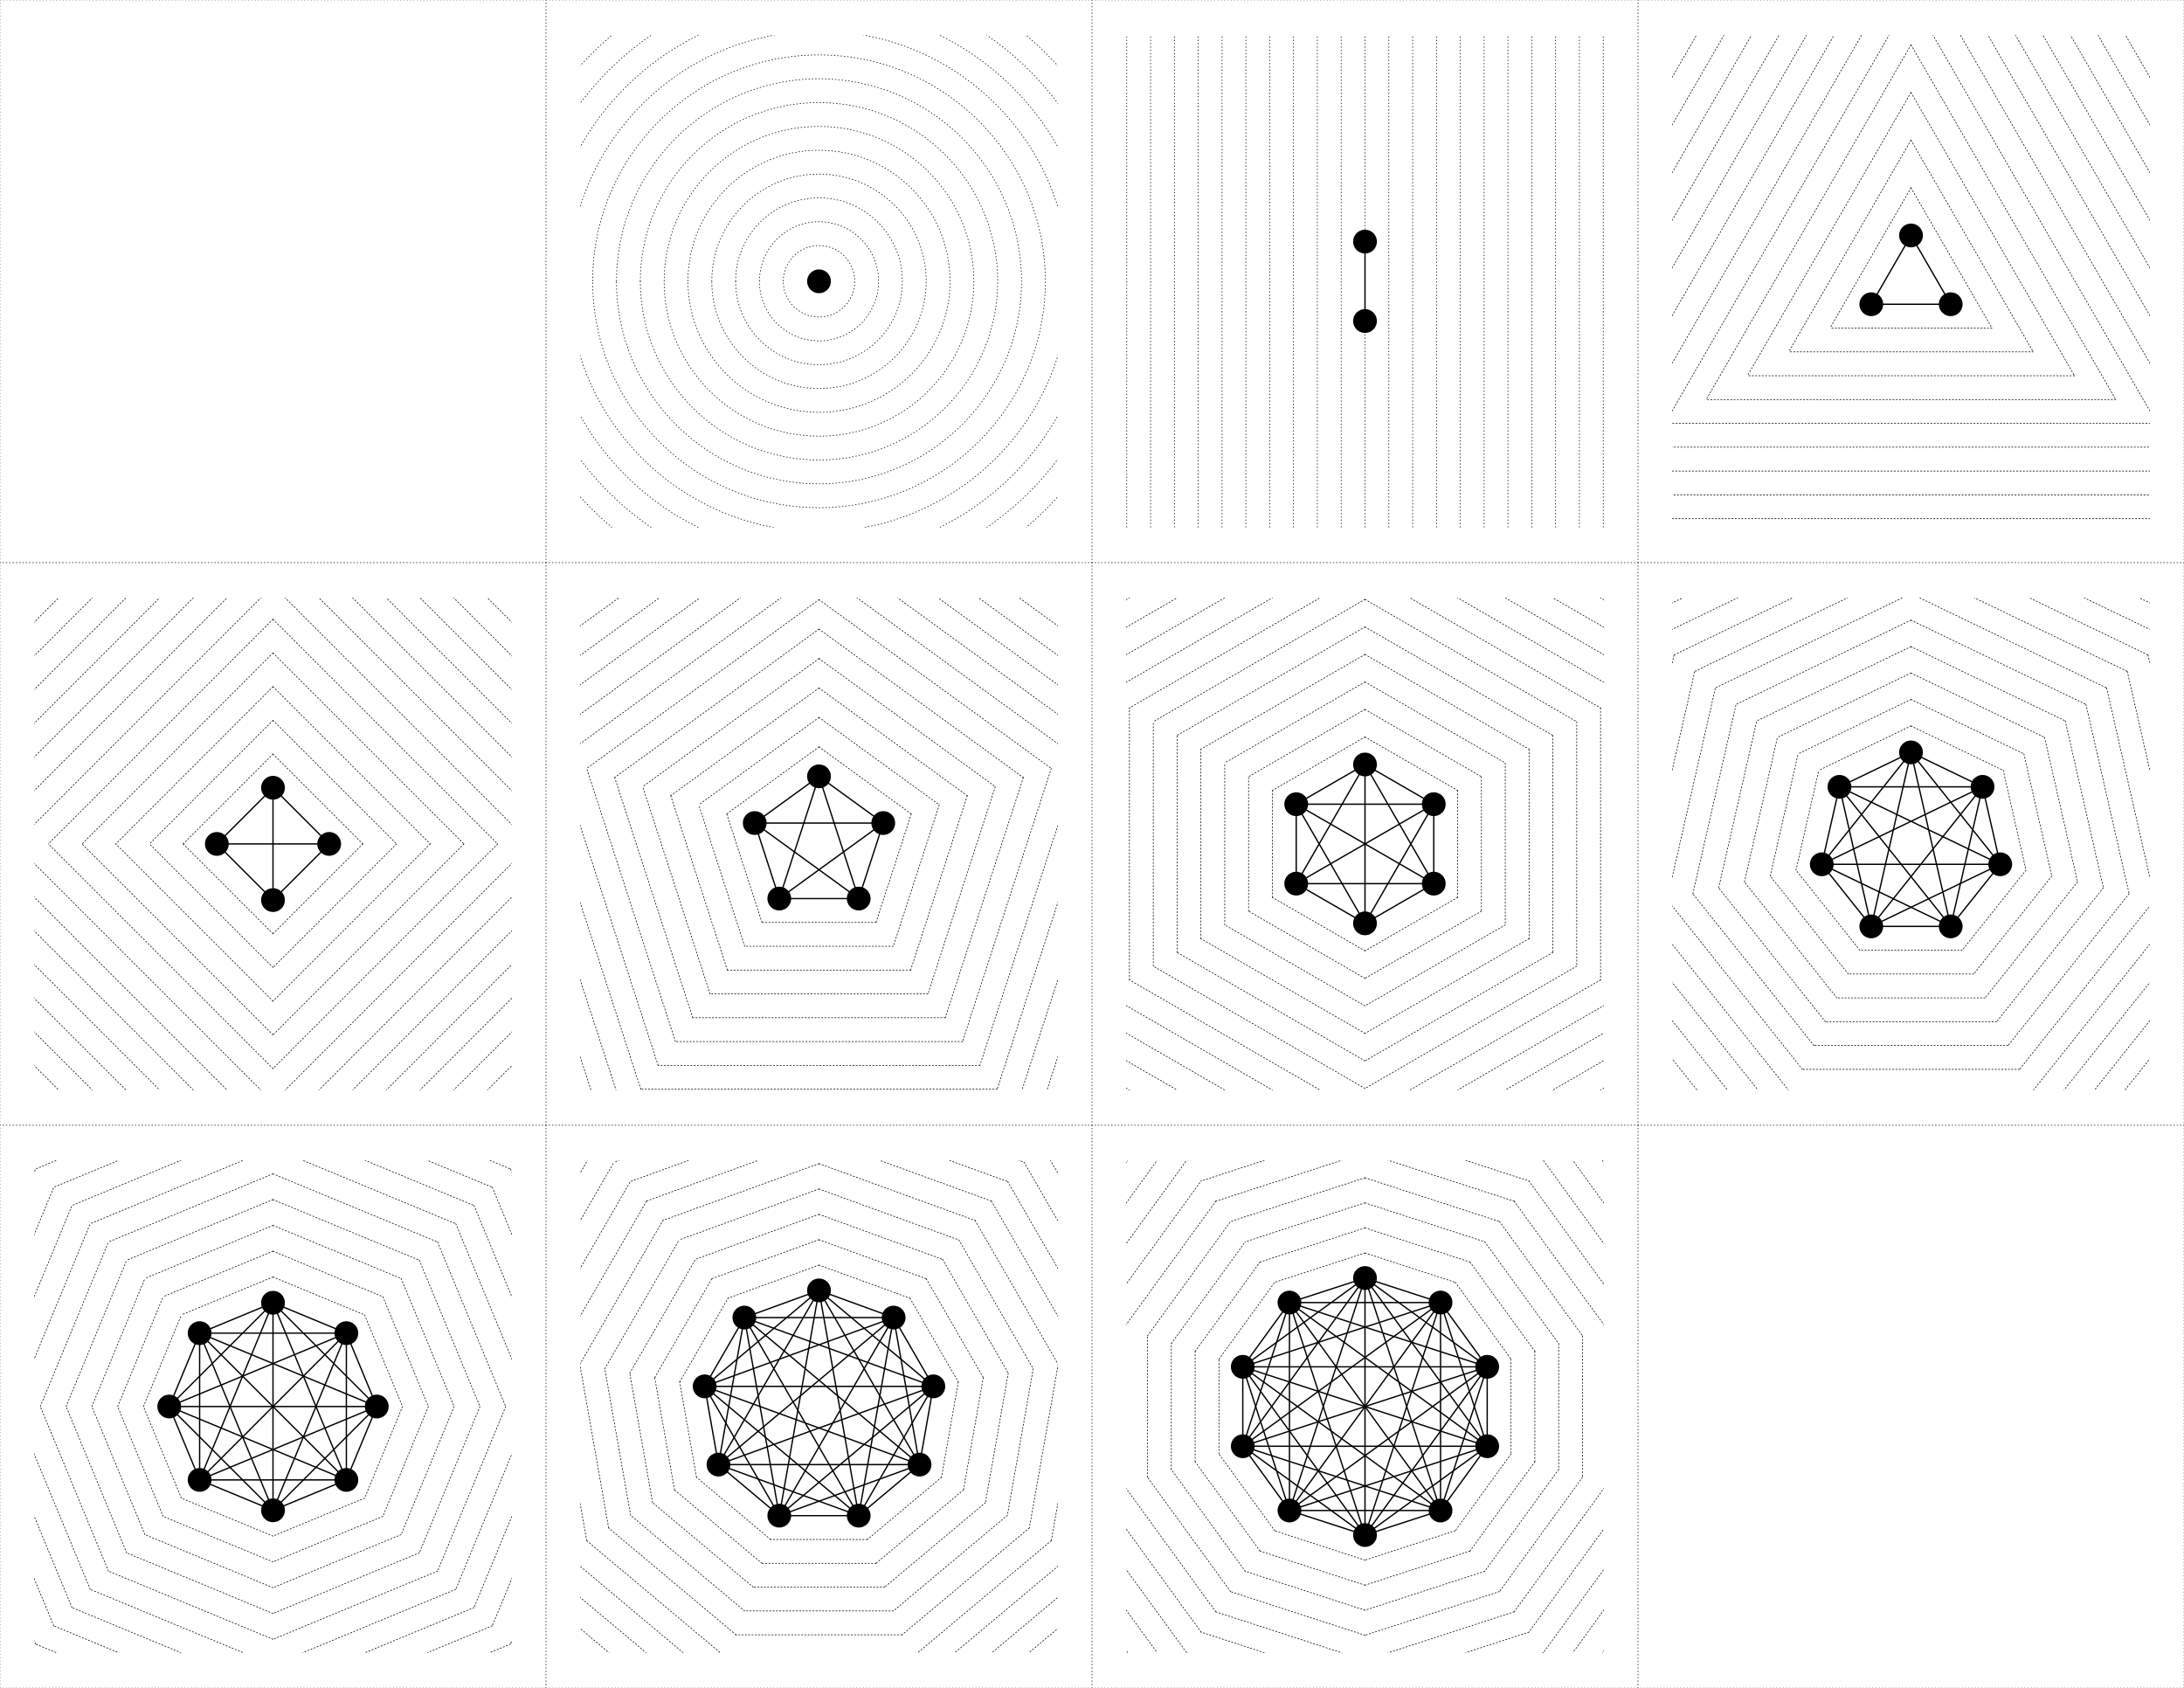 <svg x="0" y="0" width="3300" height="2550" version="1.1" xmlns="http://www.w3.org/2000/svg" xmlns:xlink="http://www.w3.org/1999/xlink"><defs><clipPath id="clip-1"><polygon points="876.562,796.875 876.562,53.125 1598.438,53.125 1598.438,796.875" stroke="none" stroke-dasharray="1,4"/></clipPath><clipPath id="clip-2"><polygon points="1701.562,796.875 1701.562,53.125 2423.438,53.125 2423.438,796.875" stroke="none" stroke-dasharray="1,4"/></clipPath><clipPath id="clip-3"><polygon points="2526.562,796.875 2526.562,53.125 3248.438,53.125 3248.438,796.875" stroke="none" stroke-linecap="butt" stroke-dasharray="1,4"/></clipPath><clipPath id="clip-4"><polygon points="51.562,1646.875 51.562,903.125 773.438,903.125 773.438,1646.875" stroke="none" stroke-linecap="butt" stroke-dasharray="1,4"/></clipPath><clipPath id="clip-5"><polygon points="876.562,1646.875 876.562,903.125 1598.438,903.125 1598.438,1646.875" stroke="none" stroke-linecap="butt" stroke-dasharray="1,4"/></clipPath><clipPath id="clip-6"><polygon points="1701.562,1646.875 1701.562,903.125 2423.438,903.125 2423.438,1646.875" stroke="none" stroke-linecap="butt" stroke-dasharray="1,4"/></clipPath><clipPath id="clip-7"><polygon points="2526.562,1646.875 2526.562,903.125 3248.438,903.125 3248.438,1646.875" stroke="none" stroke-linecap="butt" stroke-dasharray="1,4"/></clipPath><clipPath id="clip-8"><polygon points="51.562,2496.875 51.562,1753.125 773.438,1753.125 773.438,2496.875" stroke="none" stroke-linecap="butt" stroke-dasharray="1,4"/></clipPath><clipPath id="clip-9"><polygon points="876.562,2496.875 876.562,1753.125 1598.438,1753.125 1598.438,2496.875" stroke="none" stroke-linecap="butt" stroke-dasharray="1,4"/></clipPath><clipPath id="clip-10"><polygon points="1701.562,2496.875 1701.562,1753.125 2423.438,1753.125 2423.438,2496.875" stroke="none" stroke-linecap="butt" stroke-dasharray="1,4"/></clipPath></defs><g fill="none" stroke="none" stroke-width="none" stroke-linecap="none" stroke-linejoin="miter" stroke-miterlimit="10" stroke-dasharray="none" stroke-dashoffset="0" font-family="sans-serif" font-weight="normal" font-size="12" text-anchor="start" mix-blend-mode="normal"><polygon points="0,850 0,0 825,0 825,850" stroke="#000000" stroke-width="1" stroke-linecap="butt" stroke-dasharray="1,4"/><polygon points="825,850 825,0 1650,0 1650,850" stroke="#000000" stroke-width="1" stroke-linecap="butt" stroke-dasharray="1,4"/><path d="M1219.5,425c0,-9.941 8.059,-18 18,-18c9.941,0 18,8.059 18,18c0,9.941 -8.059,18 -18,18c-9.941,0 -18,-8.059 -18,-18z" fill="#000000" stroke-width="1" stroke-linecap="butt" stroke-dasharray=""/><g clip-path="url(#clip-1)" stroke-width="1" stroke-linecap="butt"><path d="M1183.5,425c0,-29.823 24.177,-54 54,-54c29.823,0 54,24.177 54,54c0,29.823 -24.177,54 -54,54c-29.823,0 -54,-24.177 -54,-54z" stroke="#000000" stroke-dasharray="2,3"/><path d="M1147.5,425c0,-49.706 40.294,-90 90,-90c49.706,0 90,40.294 90,90c0,49.706 -40.294,90 -90,90c-49.706,0 -90,-40.294 -90,-90z" stroke="#000000" stroke-dasharray="2,3"/><path d="M1111.5,425c0,-69.588 56.412,-126 126,-126c69.588,0 126,56.412 126,126c0,69.588 -56.412,126 -126,126c-69.588,0 -126,-56.412 -126,-126z" stroke="#000000" stroke-dasharray="2,3"/><path d="M1075.5,425c0,-89.47 72.53,-162 162,-162c89.47,0 162,72.53 162,162c0,89.47 -72.53,162 -162,162c-89.47,0 -162,-72.53 -162,-162z" stroke="#000000" stroke-dasharray="2,3"/><path d="M1039.5,425c0,-109.352 88.648,-198 198,-198c109.352,0 198,88.648 198,198c0,109.352 -88.648,198 -198,198c-109.352,0 -198,-88.648 -198,-198z" stroke="#000000" stroke-dasharray="2,3"/><path d="M1003.5,425c0,-129.235 104.765,-234 234,-234c129.235,0 234,104.765 234,234c0,129.235 -104.765,234 -234,234c-129.235,0 -234,-104.765 -234,-234z" stroke="#000000" stroke-dasharray="2,3"/><path d="M967.5,425c0,-149.117 120.883,-270 270,-270c149.117,0 270,120.883 270,270c0,149.117 -120.883,270 -270,270c-149.117,0 -270,-120.883 -270,-270z" stroke="#000000" stroke-dasharray="2,3"/><path d="M931.5,425c0,-168.999 137.001,-306 306,-306c168.999,0 306,137.001 306,306c0,168.999 -137.001,306 -306,306c-168.999,0 -306,-137.001 -306,-306z" stroke="#000000" stroke-dasharray="2,3"/><path d="M895.5,425c0,-188.881 153.119,-342 342,-342c188.881,0 342,153.119 342,342c0,188.881 -153.119,342 -342,342c-188.881,0 -342,-153.119 -342,-342z" stroke="#000000" stroke-dasharray="2,3"/><path d="M859.5,425c0,-208.764 169.236,-378 378,-378c208.764,0 378,169.236 378,378c0,208.764 -169.236,378 -378,378c-208.764,0 -378,-169.236 -378,-378z" stroke="#000000" stroke-dasharray="2,3"/><path d="M823.5,425c0,-228.646 185.354,-414 414,-414c228.646,0 414,185.354 414,414c0,228.646 -185.354,414 -414,414c-228.646,0 -414,-185.354 -414,-414z" stroke="#000000" stroke-dasharray="2,3"/><path d="M787.5,425c0,-248.528 201.472,-450 450,-450c248.528,0 450,201.472 450,450c0,248.528 -201.472,450 -450,450c-248.528,0 -450,-201.472 -450,-450z" stroke="#000000" stroke-dasharray="2,3"/><path d="M751.5,425c0,-268.41 217.59,-486 486,-486c268.41,0 486,217.59 486,486c0,268.41 -217.59,486 -486,486c-268.41,0 -486,-217.59 -486,-486z" stroke="#000000" stroke-dasharray="2,3"/><path d="M715.5,425c0,-288.293 233.707,-522 522,-522c288.293,0 522,233.707 522,522c0,288.293 -233.707,522 -522,522c-288.293,0 -522,-233.707 -522,-522z" stroke="#000000" stroke-dasharray="2,3"/><path d="M679.5,425c0,-308.175 249.825,-558 558,-558c308.175,0 558,249.825 558,558c0,308.175 -249.825,558 -558,558c-308.175,0 -558,-249.825 -558,-558z" stroke="#000000" stroke-dasharray="2,3"/><path d="M643.5,425c0,-328.057 265.943,-594 594,-594c328.057,0 594,265.943 594,594c0,328.057 -265.943,594 -594,594c-328.057,0 -594,-265.943 -594,-594z" stroke="#000000" stroke-dasharray="2,3"/></g><polygon points="1650,850 1650,0 2475,0 2475,850" stroke="#000000" stroke-width="1" stroke-linecap="butt" stroke-dasharray="1,4"/><path d="M2044.5,365c0,-9.941 8.059,-18 18,-18c9.941,0 18,8.059 18,18c0,9.941 -8.059,18 -18,18c-9.941,0 -18,-8.059 -18,-18z" fill="#000000" stroke-width="1" stroke-linecap="butt" stroke-dasharray=""/><path d="M2044.5,485c0,-9.941 8.059,-18 18,-18c9.941,0 18,8.059 18,18c0,9.941 -8.059,18 -18,18c-9.941,0 -18,-8.059 -18,-18z" fill="#000000" stroke-width="1" stroke-linecap="butt" stroke-dasharray=""/><line x1="2062.5" y1="365" x2="2062.5" y2="485" stroke="#000000" stroke-width="2" stroke-linecap="round" stroke-dasharray=""/><g clip-path="url(#clip-2)" stroke-width="1" stroke-linecap="butt"><line x1="2062.5" y1="0" x2="2062.5" y2="850" stroke="#000000" stroke-dasharray="2,3"/><line x1="2026.5" y1="0" x2="2026.5" y2="850" stroke="#000000" stroke-dasharray="2,3"/><line x1="2098.5" y1="0" x2="2098.5" y2="850" stroke="#000000" stroke-dasharray="2,3"/><line x1="1990.5" y1="0" x2="1990.5" y2="850" stroke="#000000" stroke-dasharray="2,3"/><line x1="2134.5" y1="0" x2="2134.5" y2="850" stroke="#000000" stroke-dasharray="2,3"/><line x1="1954.5" y1="0" x2="1954.5" y2="850" stroke="#000000" stroke-dasharray="2,3"/><line x1="2170.5" y1="0" x2="2170.5" y2="850" stroke="#000000" stroke-dasharray="2,3"/><line x1="1918.5" y1="0" x2="1918.5" y2="850" stroke="#000000" stroke-dasharray="2,3"/><line x1="2206.5" y1="0" x2="2206.5" y2="850" stroke="#000000" stroke-dasharray="2,3"/><line x1="1882.5" y1="0" x2="1882.5" y2="850" stroke="#000000" stroke-dasharray="2,3"/><line x1="2242.5" y1="0" x2="2242.5" y2="850" stroke="#000000" stroke-dasharray="2,3"/><line x1="1846.5" y1="0" x2="1846.5" y2="850" stroke="#000000" stroke-dasharray="2,3"/><line x1="2278.5" y1="0" x2="2278.5" y2="850" stroke="#000000" stroke-dasharray="2,3"/><line x1="1810.5" y1="0" x2="1810.5" y2="850" stroke="#000000" stroke-dasharray="2,3"/><line x1="2314.5" y1="0" x2="2314.5" y2="850" stroke="#000000" stroke-dasharray="2,3"/><line x1="1774.5" y1="0" x2="1774.5" y2="850" stroke="#000000" stroke-dasharray="2,3"/><line x1="2350.5" y1="0" x2="2350.5" y2="850" stroke="#000000" stroke-dasharray="2,3"/><line x1="1738.5" y1="0" x2="1738.5" y2="850" stroke="#000000" stroke-dasharray="2,3"/><line x1="2386.5" y1="0" x2="2386.5" y2="850" stroke="#000000" stroke-dasharray="2,3"/><line x1="1702.5" y1="0" x2="1702.5" y2="850" stroke="#000000" stroke-dasharray="2,3"/><line x1="2422.5" y1="0" x2="2422.5" y2="850" stroke="#000000" stroke-dasharray="2,3"/><line x1="1666.5" y1="0" x2="1666.5" y2="850" stroke="#000000" stroke-dasharray="2,3"/><line x1="2458.5" y1="0" x2="2458.5" y2="850" stroke="#000000" stroke-dasharray="2,3"/><line x1="1630.5" y1="0" x2="1630.5" y2="850" stroke="#000000" stroke-dasharray="2,3"/><line x1="2494.5" y1="0" x2="2494.5" y2="850" stroke="#000000" stroke-dasharray="2,3"/><line x1="1594.5" y1="0" x2="1594.5" y2="850" stroke="#000000" stroke-dasharray="2,3"/><line x1="2530.5" y1="0" x2="2530.5" y2="850" stroke="#000000" stroke-dasharray="2,3"/><line x1="1558.5" y1="0" x2="1558.5" y2="850" stroke="#000000" stroke-dasharray="2,3"/><line x1="2566.5" y1="0" x2="2566.5" y2="850" stroke="#000000" stroke-dasharray="2,3"/><line x1="1522.5" y1="0" x2="1522.5" y2="850" stroke="#000000" stroke-dasharray="2,3"/><line x1="2602.5" y1="0" x2="2602.5" y2="850" stroke="#000000" stroke-dasharray="2,3"/><line x1="1486.5" y1="0" x2="1486.5" y2="850" stroke="#000000" stroke-dasharray="2,3"/><line x1="2638.5" y1="0" x2="2638.5" y2="850" stroke="#000000" stroke-dasharray="2,3"/></g><polygon points="2475,850 2475,0 3300,0 3300,850" stroke="#000000" stroke-width="1" stroke-linecap="butt" stroke-dasharray="1,4"/><path d="M2869.5,355.718c0,-9.941 8.059,-18 18,-18c9.941,0 18,8.059 18,18c0,9.941 -8.059,18 -18,18c-9.941,0 -18,-8.059 -18,-18z" fill="#000000" stroke-width="1" stroke-linecap="butt" stroke-dasharray=""/><path d="M2929.5,459.641c0,-9.941 8.059,-18 18,-18c9.941,0 18,8.059 18,18c0,9.941 -8.059,18 -18,18c-9.941,0 -18,-8.059 -18,-18z" fill="#000000" stroke-width="1" stroke-linecap="butt" stroke-dasharray=""/><path d="M2809.5,459.641c0,-9.941 8.059,-18 18,-18c9.941,0 18,8.059 18,18c0,9.941 -8.059,18 -18,18c-9.941,0 -18,-8.059 -18,-18z" fill="#000000" stroke-width="1" stroke-linecap="butt" stroke-dasharray=""/><g stroke="#000000" stroke-width="2" stroke-linecap="round" stroke-dasharray=""><line x1="2887.5" y1="355.718" x2="2947.5" y2="459.641"/><line x1="2887.5" y1="355.718" x2="2827.5" y2="459.641"/><line x1="2947.5" y1="459.641" x2="2827.5" y2="459.641"/></g><g clip-path="url(#clip-3)" stroke-width="1"><g stroke="#000000" stroke-linecap="round" stroke-dasharray="2,3"><line x1="2887.5" y1="283.718" x2="3009.854" y2="495.641"/><line x1="2887.5" y1="283.718" x2="2765.146" y2="495.641"/><line x1="3009.854" y1="495.641" x2="2765.146" y2="495.641"/></g><g stroke="#000000" stroke-linecap="round" stroke-dasharray="2,3"><line x1="2887.5" y1="211.718" x2="3072.208" y2="531.641"/><line x1="2887.5" y1="211.718" x2="2702.792" y2="531.641"/><line x1="3072.208" y1="531.641" x2="2702.792" y2="531.641"/></g><g stroke="#000000" stroke-linecap="round" stroke-dasharray="2,3"><line x1="2887.5" y1="139.718" x2="3134.561" y2="567.641"/><line x1="2887.5" y1="139.718" x2="2640.439" y2="567.641"/><line x1="3134.561" y1="567.641" x2="2640.439" y2="567.641"/></g><g stroke="#000000" stroke-linecap="round" stroke-dasharray="2,3"><line x1="2887.5" y1="67.718" x2="3196.915" y2="603.641"/><line x1="2887.5" y1="67.718" x2="2578.085" y2="603.641"/><line x1="3196.915" y1="603.641" x2="2578.085" y2="603.641"/></g><g stroke="#000000" stroke-linecap="round" stroke-dasharray="2,3"><line x1="2887.5" y1="-4.282" x2="3259.269" y2="639.641"/><line x1="2887.5" y1="-4.282" x2="2515.731" y2="639.641"/><line x1="3259.269" y1="639.641" x2="2515.731" y2="639.641"/></g><g stroke="#000000" stroke-linecap="round" stroke-dasharray="2,3"><line x1="2887.5" y1="-76.282" x2="3321.623" y2="675.641"/><line x1="2887.5" y1="-76.282" x2="2453.377" y2="675.641"/><line x1="3321.623" y1="675.641" x2="2453.377" y2="675.641"/></g><g stroke="#000000" stroke-linecap="round" stroke-dasharray="2,3"><line x1="2887.5" y1="-148.282" x2="3383.977" y2="711.641"/><line x1="2887.5" y1="-148.282" x2="2391.023" y2="711.641"/><line x1="3383.977" y1="711.641" x2="2391.023" y2="711.641"/></g><g stroke="#000000" stroke-linecap="round" stroke-dasharray="2,3"><line x1="2887.5" y1="-220.282" x2="3446.331" y2="747.641"/><line x1="2887.5" y1="-220.282" x2="2328.669" y2="747.641"/><line x1="3446.331" y1="747.641" x2="2328.669" y2="747.641"/></g><g stroke="#000000" stroke-linecap="round" stroke-dasharray="2,3"><line x1="2887.5" y1="-292.282" x2="3508.684" y2="783.641"/><line x1="2887.5" y1="-292.282" x2="2266.316" y2="783.641"/><line x1="3508.684" y1="783.641" x2="2266.316" y2="783.641"/></g><g stroke="#000000" stroke-linecap="round" stroke-dasharray="2,3"><line x1="2887.5" y1="-364.282" x2="3571.038" y2="819.641"/><line x1="2887.5" y1="-364.282" x2="2203.962" y2="819.641"/><line x1="3571.038" y1="819.641" x2="2203.962" y2="819.641"/></g><g stroke="#000000" stroke-linecap="round" stroke-dasharray="2,3"><line x1="2887.5" y1="-436.282" x2="3633.392" y2="855.641"/><line x1="2887.5" y1="-436.282" x2="2141.608" y2="855.641"/><line x1="3633.392" y1="855.641" x2="2141.608" y2="855.641"/></g><g stroke="#000000" stroke-linecap="round" stroke-dasharray="2,3"><line x1="2887.5" y1="-508.282" x2="3695.746" y2="891.641"/><line x1="2887.5" y1="-508.282" x2="2079.254" y2="891.641"/><line x1="3695.746" y1="891.641" x2="2079.254" y2="891.641"/></g><g stroke="#000000" stroke-linecap="round" stroke-dasharray="2,3"><line x1="2887.5" y1="-580.282" x2="3758.1" y2="927.641"/><line x1="2887.5" y1="-580.282" x2="2016.9" y2="927.641"/><line x1="3758.1" y1="927.641" x2="2016.9" y2="927.641"/></g><g stroke="#000000" stroke-linecap="round" stroke-dasharray="2,3"><line x1="2887.5" y1="-652.282" x2="3820.454" y2="963.641"/><line x1="2887.5" y1="-652.282" x2="1954.546" y2="963.641"/><line x1="3820.454" y1="963.641" x2="1954.546" y2="963.641"/></g><g stroke="#000000" stroke-linecap="round" stroke-dasharray="2,3"><line x1="2887.5" y1="-724.282" x2="3882.807" y2="999.641"/><line x1="2887.5" y1="-724.282" x2="1892.193" y2="999.641"/><line x1="3882.807" y1="999.641" x2="1892.193" y2="999.641"/></g><g stroke="#000000" stroke-linecap="round" stroke-dasharray="2,3"><line x1="2887.5" y1="-796.282" x2="3945.161" y2="1035.641"/><line x1="2887.5" y1="-796.282" x2="1829.839" y2="1035.641"/><line x1="3945.161" y1="1035.641" x2="1829.839" y2="1035.641"/></g></g><polygon points="0,1700 0,850 825,850 825,1700" stroke="#000000" stroke-width="1" stroke-linecap="butt" stroke-dasharray="1,4"/><path d="M394.5,1190.147c0,-9.941 8.059,-18 18,-18c9.941,0 18,8.059 18,18c0,9.941 -8.059,18 -18,18c-9.941,0 -18,-8.059 -18,-18z" fill="#000000" stroke-width="1" stroke-linecap="butt" stroke-dasharray=""/><path d="M479.353,1275c0,-9.941 8.059,-18 18,-18c9.941,0 18,8.059 18,18c0,9.941 -8.059,18 -18,18c-9.941,0 -18,-8.059 -18,-18z" fill="#000000" stroke-width="1" stroke-linecap="butt" stroke-dasharray=""/><path d="M394.5,1359.853c0,-9.941 8.059,-18 18,-18c9.941,0 18,8.059 18,18c0,9.941 -8.059,18 -18,18c-9.941,0 -18,-8.059 -18,-18z" fill="#000000" stroke-width="1" stroke-linecap="butt" stroke-dasharray=""/><path d="M309.647,1275c0,-9.941 8.059,-18 18,-18c9.941,0 18,8.059 18,18c0,9.941 -8.059,18 -18,18c-9.941,0 -18,-8.059 -18,-18z" fill="#000000" stroke-width="1" stroke-linecap="butt" stroke-dasharray=""/><line x1="412.5" y1="1190.147" x2="412.5" y2="1359.853" stroke="#000000" stroke-width="2" stroke-linecap="round" stroke-dasharray=""/><line x1="497.353" y1="1275" x2="327.647" y2="1275" stroke="#000000" stroke-width="2" stroke-linecap="round" stroke-dasharray=""/><g stroke="#000000" stroke-width="2" stroke-linecap="round" stroke-dasharray=""><line x1="412.5" y1="1190.147" x2="497.353" y2="1275"/><line x1="412.5" y1="1190.147" x2="327.647" y2="1275"/><line x1="497.353" y1="1275" x2="412.5" y2="1359.853"/><line x1="412.5" y1="1359.853" x2="327.647" y2="1275"/></g><g clip-path="url(#clip-4)" stroke-width="1"><g stroke="#000000" stroke-linecap="round" stroke-dasharray="2,3"><line x1="412.5" y1="1139.236" x2="548.264" y2="1275"/><line x1="412.5" y1="1139.236" x2="276.736" y2="1275"/><line x1="548.264" y1="1275" x2="412.5" y2="1410.764"/><line x1="412.5" y1="1410.764" x2="276.736" y2="1275"/></g><g stroke="#000000" stroke-linecap="round" stroke-dasharray="2,3"><line x1="412.5" y1="1088.324" x2="599.176" y2="1275"/><line x1="412.5" y1="1088.324" x2="225.824" y2="1275"/><line x1="599.176" y1="1275" x2="412.5" y2="1461.676"/><line x1="412.5" y1="1461.676" x2="225.824" y2="1275"/></g><g stroke="#000000" stroke-linecap="round" stroke-dasharray="2,3"><line x1="412.5" y1="1037.412" x2="650.088" y2="1275"/><line x1="412.5" y1="1037.412" x2="174.912" y2="1275"/><line x1="650.088" y1="1275" x2="412.5" y2="1512.588"/><line x1="412.5" y1="1512.588" x2="174.912" y2="1275"/></g><g stroke="#000000" stroke-linecap="round" stroke-dasharray="2,3"><line x1="412.5" y1="986.5" x2="701" y2="1275"/><line x1="412.5" y1="986.5" x2="124" y2="1275"/><line x1="701" y1="1275" x2="412.5" y2="1563.5"/><line x1="412.5" y1="1563.5" x2="124" y2="1275"/></g><g stroke="#000000" stroke-linecap="round" stroke-dasharray="2,3"><line x1="412.5" y1="935.589" x2="751.911" y2="1275"/><line x1="412.5" y1="935.589" x2="73.089" y2="1275"/><line x1="751.911" y1="1275" x2="412.5" y2="1614.411"/><line x1="412.5" y1="1614.411" x2="73.089" y2="1275"/></g><g stroke="#000000" stroke-linecap="round" stroke-dasharray="2,3"><line x1="412.5" y1="884.677" x2="802.823" y2="1275"/><line x1="412.5" y1="884.677" x2="22.177" y2="1275"/><line x1="802.823" y1="1275" x2="412.5" y2="1665.323"/><line x1="412.5" y1="1665.323" x2="22.177" y2="1275"/></g><g stroke="#000000" stroke-linecap="round" stroke-dasharray="2,3"><line x1="412.5" y1="833.765" x2="853.735" y2="1275"/><line x1="412.5" y1="833.765" x2="-28.735" y2="1275"/><line x1="853.735" y1="1275" x2="412.5" y2="1716.235"/><line x1="412.5" y1="1716.235" x2="-28.735" y2="1275"/></g><g stroke="#000000" stroke-linecap="round" stroke-dasharray="2,3"><line x1="412.5" y1="782.854" x2="904.646" y2="1275"/><line x1="412.5" y1="782.854" x2="-79.646" y2="1275"/><line x1="904.646" y1="1275" x2="412.5" y2="1767.146"/><line x1="412.5" y1="1767.146" x2="-79.646" y2="1275"/></g><g stroke="#000000" stroke-linecap="round" stroke-dasharray="2,3"><line x1="412.5" y1="731.942" x2="955.558" y2="1275"/><line x1="412.5" y1="731.942" x2="-130.558" y2="1275"/><line x1="955.558" y1="1275" x2="412.5" y2="1818.058"/><line x1="412.5" y1="1818.058" x2="-130.558" y2="1275"/></g><g stroke="#000000" stroke-linecap="round" stroke-dasharray="2,3"><line x1="412.5" y1="681.03" x2="1006.47" y2="1275"/><line x1="412.5" y1="681.03" x2="-181.47" y2="1275"/><line x1="1006.47" y1="1275" x2="412.5" y2="1868.97"/><line x1="412.5" y1="1868.97" x2="-181.47" y2="1275"/></g><g stroke="#000000" stroke-linecap="round" stroke-dasharray="2,3"><line x1="412.5" y1="630.119" x2="1057.381" y2="1275"/><line x1="412.5" y1="630.119" x2="-232.381" y2="1275"/><line x1="1057.381" y1="1275" x2="412.5" y2="1919.881"/><line x1="412.5" y1="1919.881" x2="-232.381" y2="1275"/></g><g stroke="#000000" stroke-linecap="round" stroke-dasharray="2,3"><line x1="412.5" y1="579.207" x2="1108.293" y2="1275"/><line x1="412.5" y1="579.207" x2="-283.293" y2="1275"/><line x1="1108.293" y1="1275" x2="412.5" y2="1970.793"/><line x1="412.5" y1="1970.793" x2="-283.293" y2="1275"/></g><g stroke="#000000" stroke-linecap="round" stroke-dasharray="2,3"><line x1="412.5" y1="528.295" x2="1159.205" y2="1275"/><line x1="412.5" y1="528.295" x2="-334.205" y2="1275"/><line x1="1159.205" y1="1275" x2="412.5" y2="2021.705"/><line x1="412.5" y1="2021.705" x2="-334.205" y2="1275"/></g><g stroke="#000000" stroke-linecap="round" stroke-dasharray="2,3"><line x1="412.5" y1="477.384" x2="1210.116" y2="1275"/><line x1="412.5" y1="477.384" x2="-385.116" y2="1275"/><line x1="1210.116" y1="1275" x2="412.5" y2="2072.616"/><line x1="412.5" y1="2072.616" x2="-385.116" y2="1275"/></g><g stroke="#000000" stroke-linecap="round" stroke-dasharray="2,3"><line x1="412.5" y1="426.472" x2="1261.028" y2="1275"/><line x1="412.5" y1="426.472" x2="-436.028" y2="1275"/><line x1="1261.028" y1="1275" x2="412.5" y2="2123.528"/><line x1="412.5" y1="2123.528" x2="-436.028" y2="1275"/></g><g stroke="#000000" stroke-linecap="round" stroke-dasharray="2,3"><line x1="412.5" y1="375.56" x2="1311.94" y2="1275"/><line x1="412.5" y1="375.56" x2="-486.94" y2="1275"/><line x1="1311.94" y1="1275" x2="412.5" y2="2174.44"/><line x1="412.5" y1="2174.44" x2="-486.94" y2="1275"/></g></g><polygon points="825,1700 825,850 1650,850 1650,1700" stroke="#000000" stroke-width="1" stroke-linecap="butt" stroke-dasharray="1,4"/><path d="M1219.5,1172.922c0,-9.941 8.059,-18 18,-18c9.941,0 18,8.059 18,18c0,9.941 -8.059,18 -18,18c-9.941,0 -18,-8.059 -18,-18z" fill="#000000" stroke-width="1" stroke-linecap="butt" stroke-dasharray=""/><path d="M1316.582,1243.456c0,-9.941 8.059,-18 18,-18c9.941,0 18,8.059 18,18c0,9.941 -8.059,18 -18,18c-9.941,0 -18,-8.059 -18,-18z" fill="#000000" stroke-width="1" stroke-linecap="butt" stroke-dasharray=""/><path d="M1279.5,1357.583c0,-9.941 8.059,-18 18,-18c9.941,0 18,8.059 18,18c0,9.941 -8.059,18 -18,18c-9.941,0 -18,-8.059 -18,-18z" fill="#000000" stroke-width="1" stroke-linecap="butt" stroke-dasharray=""/><path d="M1159.5,1357.583c0,-9.941 8.059,-18 18,-18c9.941,0 18,8.059 18,18c0,9.941 -8.059,18 -18,18c-9.941,0 -18,-8.059 -18,-18z" fill="#000000" stroke-width="1" stroke-linecap="butt" stroke-dasharray=""/><path d="M1122.418,1243.456c0,-9.941 8.059,-18 18,-18c9.941,0 18,8.059 18,18c0,9.941 -8.059,18 -18,18c-9.941,0 -18,-8.059 -18,-18z" fill="#000000" stroke-width="1" stroke-linecap="butt" stroke-dasharray=""/><line x1="1237.5" y1="1172.922" x2="1297.5" y2="1357.583" stroke="#000000" stroke-width="2" stroke-linecap="round" stroke-dasharray=""/><line x1="1237.5" y1="1172.922" x2="1177.5" y2="1357.583" stroke="#000000" stroke-width="2" stroke-linecap="round" stroke-dasharray=""/><line x1="1334.582" y1="1243.456" x2="1177.5" y2="1357.583" stroke="#000000" stroke-width="2" stroke-linecap="round" stroke-dasharray=""/><line x1="1334.582" y1="1243.456" x2="1140.418" y2="1243.456" stroke="#000000" stroke-width="2" stroke-linecap="round" stroke-dasharray=""/><line x1="1297.5" y1="1357.583" x2="1140.418" y2="1243.456" stroke="#000000" stroke-width="2" stroke-linecap="round" stroke-dasharray=""/><g stroke="#000000" stroke-width="2" stroke-linecap="round" stroke-dasharray=""><line x1="1237.5" y1="1172.922" x2="1334.582" y2="1243.456"/><line x1="1237.5" y1="1172.922" x2="1140.418" y2="1243.456"/><line x1="1334.582" y1="1243.456" x2="1297.5" y2="1357.583"/><line x1="1297.5" y1="1357.583" x2="1177.5" y2="1357.583"/><line x1="1177.5" y1="1357.583" x2="1140.418" y2="1243.456"/></g><g clip-path="url(#clip-5)" stroke-width="1"><g stroke="#000000" stroke-linecap="round" stroke-dasharray="2,3"><line x1="1237.5" y1="1128.423" x2="1376.903" y2="1229.705"/><line x1="1237.5" y1="1128.423" x2="1098.097" y2="1229.705"/><line x1="1376.903" y1="1229.705" x2="1323.656" y2="1393.583"/><line x1="1323.656" y1="1393.583" x2="1151.344" y2="1393.583"/><line x1="1151.344" y1="1393.583" x2="1098.097" y2="1229.705"/></g><g stroke="#000000" stroke-linecap="round" stroke-dasharray="2,3"><line x1="1237.5" y1="1083.925" x2="1419.223" y2="1215.955"/><line x1="1237.5" y1="1083.925" x2="1055.777" y2="1215.955"/><line x1="1419.223" y1="1215.955" x2="1349.811" y2="1429.583"/><line x1="1349.811" y1="1429.583" x2="1125.189" y2="1429.583"/><line x1="1125.189" y1="1429.583" x2="1055.777" y2="1215.955"/></g><g stroke="#000000" stroke-linecap="round" stroke-dasharray="2,3"><line x1="1237.5" y1="1039.427" x2="1461.544" y2="1202.204"/><line x1="1237.5" y1="1039.427" x2="1013.456" y2="1202.204"/><line x1="1461.544" y1="1202.204" x2="1375.967" y2="1465.583"/><line x1="1375.967" y1="1465.583" x2="1099.033" y2="1465.583"/><line x1="1099.033" y1="1465.583" x2="1013.456" y2="1202.204"/></g><g stroke="#000000" stroke-linecap="round" stroke-dasharray="2,3"><line x1="1237.5" y1="994.928" x2="1503.864" y2="1188.453"/><line x1="1237.5" y1="994.928" x2="971.136" y2="1188.453"/><line x1="1503.864" y1="1188.453" x2="1402.122" y2="1501.583"/><line x1="1402.122" y1="1501.583" x2="1072.878" y2="1501.583"/><line x1="1072.878" y1="1501.583" x2="971.136" y2="1188.453"/></g><g stroke="#000000" stroke-linecap="round" stroke-dasharray="2,3"><line x1="1237.5" y1="950.43" x2="1546.185" y2="1174.702"/><line x1="1237.5" y1="950.43" x2="928.815" y2="1174.702"/><line x1="1546.185" y1="1174.702" x2="1428.278" y2="1537.583"/><line x1="1428.278" y1="1537.583" x2="1046.722" y2="1537.583"/><line x1="1046.722" y1="1537.583" x2="928.815" y2="1174.702"/></g><g stroke="#000000" stroke-linecap="round" stroke-dasharray="2,3"><line x1="1237.5" y1="905.931" x2="1588.505" y2="1160.951"/><line x1="1237.5" y1="905.931" x2="886.495" y2="1160.951"/><line x1="1588.505" y1="1160.951" x2="1454.433" y2="1573.583"/><line x1="1454.433" y1="1573.583" x2="1020.567" y2="1573.583"/><line x1="1020.567" y1="1573.583" x2="886.495" y2="1160.951"/></g><g stroke="#000000" stroke-linecap="round" stroke-dasharray="2,3"><line x1="1237.5" y1="861.433" x2="1630.826" y2="1147.201"/><line x1="1237.5" y1="861.433" x2="844.174" y2="1147.201"/><line x1="1630.826" y1="1147.201" x2="1480.589" y2="1609.583"/><line x1="1480.589" y1="1609.583" x2="994.411" y2="1609.583"/><line x1="994.411" y1="1609.583" x2="844.174" y2="1147.201"/></g><g stroke="#000000" stroke-linecap="round" stroke-dasharray="2,3"><line x1="1237.5" y1="816.934" x2="1673.146" y2="1133.45"/><line x1="1237.5" y1="816.934" x2="801.854" y2="1133.45"/><line x1="1673.146" y1="1133.45" x2="1506.744" y2="1645.583"/><line x1="1506.744" y1="1645.583" x2="968.256" y2="1645.583"/><line x1="968.256" y1="1645.583" x2="801.854" y2="1133.45"/></g><g stroke="#000000" stroke-linecap="round" stroke-dasharray="2,3"><line x1="1237.5" y1="772.436" x2="1715.467" y2="1119.699"/><line x1="1237.5" y1="772.436" x2="759.533" y2="1119.699"/><line x1="1715.467" y1="1119.699" x2="1532.9" y2="1681.583"/><line x1="1532.9" y1="1681.583" x2="942.1" y2="1681.583"/><line x1="942.1" y1="1681.583" x2="759.533" y2="1119.699"/></g><g stroke="#000000" stroke-linecap="round" stroke-dasharray="2,3"><line x1="1237.5" y1="727.937" x2="1757.787" y2="1105.948"/><line x1="1237.5" y1="727.937" x2="717.213" y2="1105.948"/><line x1="1757.787" y1="1105.948" x2="1559.055" y2="1717.583"/><line x1="1559.055" y1="1717.583" x2="915.945" y2="1717.583"/><line x1="915.945" y1="1717.583" x2="717.213" y2="1105.948"/></g><g stroke="#000000" stroke-linecap="round" stroke-dasharray="2,3"><line x1="1237.5" y1="683.439" x2="1800.108" y2="1092.198"/><line x1="1237.5" y1="683.439" x2="674.892" y2="1092.198"/><line x1="1800.108" y1="1092.198" x2="1585.211" y2="1753.583"/><line x1="1585.211" y1="1753.583" x2="889.789" y2="1753.583"/><line x1="889.789" y1="1753.583" x2="674.892" y2="1092.198"/></g><g stroke="#000000" stroke-linecap="round" stroke-dasharray="2,3"><line x1="1237.5" y1="638.941" x2="1842.428" y2="1078.447"/><line x1="1237.5" y1="638.941" x2="632.572" y2="1078.447"/><line x1="1842.428" y1="1078.447" x2="1611.366" y2="1789.583"/><line x1="1611.366" y1="1789.583" x2="863.634" y2="1789.583"/><line x1="863.634" y1="1789.583" x2="632.572" y2="1078.447"/></g><g stroke="#000000" stroke-linecap="round" stroke-dasharray="2,3"><line x1="1237.5" y1="594.442" x2="1884.749" y2="1064.696"/><line x1="1237.5" y1="594.442" x2="590.251" y2="1064.696"/><line x1="1884.749" y1="1064.696" x2="1637.522" y2="1825.583"/><line x1="1637.522" y1="1825.583" x2="837.478" y2="1825.583"/><line x1="837.478" y1="1825.583" x2="590.251" y2="1064.696"/></g><g stroke="#000000" stroke-linecap="round" stroke-dasharray="2,3"><line x1="1237.5" y1="549.944" x2="1927.07" y2="1050.945"/><line x1="1237.5" y1="549.944" x2="547.93" y2="1050.945"/><line x1="1927.07" y1="1050.945" x2="1663.677" y2="1861.583"/><line x1="1663.677" y1="1861.583" x2="811.323" y2="1861.583"/><line x1="811.323" y1="1861.583" x2="547.93" y2="1050.945"/></g><g stroke="#000000" stroke-linecap="round" stroke-dasharray="2,3"><line x1="1237.5" y1="505.445" x2="1969.39" y2="1037.194"/><line x1="1237.5" y1="505.445" x2="505.61" y2="1037.194"/><line x1="1969.39" y1="1037.194" x2="1689.833" y2="1897.583"/><line x1="1689.833" y1="1897.583" x2="785.167" y2="1897.583"/><line x1="785.167" y1="1897.583" x2="505.61" y2="1037.194"/></g><g stroke="#000000" stroke-linecap="round" stroke-dasharray="2,3"><line x1="1237.5" y1="460.947" x2="2011.711" y2="1023.444"/><line x1="1237.5" y1="460.947" x2="463.289" y2="1023.444"/><line x1="2011.711" y1="1023.444" x2="1715.988" y2="1933.583"/><line x1="1715.988" y1="1933.583" x2="759.011" y2="1933.583"/><line x1="759.011" y1="1933.583" x2="463.289" y2="1023.444"/></g></g><polygon points="1650,1700 1650,850 2475,850 2475,1700" stroke="#000000" stroke-width="1" stroke-linecap="butt" stroke-dasharray="1,4"/><path d="M2044.5,1155c0,-9.941 8.059,-18 18,-18c9.941,0 18,8.059 18,18c0,9.941 -8.059,18 -18,18c-9.941,0 -18,-8.059 -18,-18z" fill="#000000" stroke-width="1" stroke-linecap="butt" stroke-dasharray=""/><path d="M2148.423,1215c0,-9.941 8.059,-18 18,-18c9.941,0 18,8.059 18,18c0,9.941 -8.059,18 -18,18c-9.941,0 -18,-8.059 -18,-18z" fill="#000000" stroke-width="1" stroke-linecap="butt" stroke-dasharray=""/><path d="M2148.423,1335c0,-9.941 8.059,-18 18,-18c9.941,0 18,8.059 18,18c0,9.941 -8.059,18 -18,18c-9.941,0 -18,-8.059 -18,-18z" fill="#000000" stroke-width="1" stroke-linecap="butt" stroke-dasharray=""/><path d="M2044.5,1395c0,-9.941 8.059,-18 18,-18c9.941,0 18,8.059 18,18c0,9.941 -8.059,18 -18,18c-9.941,0 -18,-8.059 -18,-18z" fill="#000000" stroke-width="1" stroke-linecap="butt" stroke-dasharray=""/><path d="M1940.577,1335c0,-9.941 8.059,-18 18,-18c9.941,0 18,8.059 18,18c0,9.941 -8.059,18 -18,18c-9.941,0 -18,-8.059 -18,-18z" fill="#000000" stroke-width="1" stroke-linecap="butt" stroke-dasharray=""/><path d="M1940.577,1215c0,-9.941 8.059,-18 18,-18c9.941,0 18,8.059 18,18c0,9.941 -8.059,18 -18,18c-9.941,0 -18,-8.059 -18,-18z" fill="#000000" stroke-width="1" stroke-linecap="butt" stroke-dasharray=""/><line x1="2062.5" y1="1155" x2="2166.423" y2="1335" stroke="#000000" stroke-width="2" stroke-linecap="round" stroke-dasharray=""/><line x1="2062.5" y1="1155" x2="2062.5" y2="1395" stroke="#000000" stroke-width="2" stroke-linecap="round" stroke-dasharray=""/><line x1="2062.5" y1="1155" x2="1958.577" y2="1335" stroke="#000000" stroke-width="2" stroke-linecap="round" stroke-dasharray=""/><line x1="2166.423" y1="1215" x2="2062.5" y2="1395" stroke="#000000" stroke-width="2" stroke-linecap="round" stroke-dasharray=""/><line x1="2166.423" y1="1215" x2="1958.577" y2="1335" stroke="#000000" stroke-width="2" stroke-linecap="round" stroke-dasharray=""/><line x1="2166.423" y1="1215" x2="1958.577" y2="1215" stroke="#000000" stroke-width="2" stroke-linecap="round" stroke-dasharray=""/><line x1="2166.423" y1="1335" x2="1958.577" y2="1335" stroke="#000000" stroke-width="2" stroke-linecap="round" stroke-dasharray=""/><line x1="2166.423" y1="1335" x2="1958.577" y2="1215" stroke="#000000" stroke-width="2" stroke-linecap="round" stroke-dasharray=""/><line x1="2062.5" y1="1395" x2="1958.577" y2="1215" stroke="#000000" stroke-width="2" stroke-linecap="round" stroke-dasharray=""/><g stroke="#000000" stroke-width="2" stroke-linecap="round" stroke-dasharray=""><line x1="2062.5" y1="1155" x2="2166.423" y2="1215"/><line x1="2062.5" y1="1155" x2="1958.577" y2="1215"/><line x1="2166.423" y1="1215" x2="2166.423" y2="1335"/><line x1="2166.423" y1="1335" x2="2062.5" y2="1395"/><line x1="2062.5" y1="1395" x2="1958.577" y2="1335"/><line x1="1958.577" y1="1335" x2="1958.577" y2="1215"/></g><g clip-path="url(#clip-6)" stroke-width="1"><g stroke="#000000" stroke-linecap="round" stroke-dasharray="2,3"><line x1="2062.5" y1="1113.431" x2="2202.423" y2="1194.215"/><line x1="2062.5" y1="1113.431" x2="1922.577" y2="1194.215"/><line x1="2202.423" y1="1194.215" x2="2202.423" y2="1355.785"/><line x1="2202.423" y1="1355.785" x2="2062.5" y2="1436.569"/><line x1="2062.5" y1="1436.569" x2="1922.577" y2="1355.785"/><line x1="1922.577" y1="1355.785" x2="1922.577" y2="1194.215"/></g><g stroke="#000000" stroke-linecap="round" stroke-dasharray="2,3"><line x1="2062.5" y1="1071.862" x2="2238.423" y2="1173.431"/><line x1="2062.5" y1="1071.862" x2="1886.577" y2="1173.431"/><line x1="2238.423" y1="1173.431" x2="2238.423" y2="1376.569"/><line x1="2238.423" y1="1376.569" x2="2062.5" y2="1478.138"/><line x1="2062.5" y1="1478.138" x2="1886.577" y2="1376.569"/><line x1="1886.577" y1="1376.569" x2="1886.577" y2="1173.431"/></g><g stroke="#000000" stroke-linecap="round" stroke-dasharray="2,3"><line x1="2062.5" y1="1030.292" x2="2274.423" y2="1152.646"/><line x1="2062.5" y1="1030.292" x2="1850.577" y2="1152.646"/><line x1="2274.423" y1="1152.646" x2="2274.423" y2="1397.354"/><line x1="2274.423" y1="1397.354" x2="2062.5" y2="1519.708"/><line x1="2062.5" y1="1519.708" x2="1850.577" y2="1397.354"/><line x1="1850.577" y1="1397.354" x2="1850.577" y2="1152.646"/></g><g stroke="#000000" stroke-linecap="round" stroke-dasharray="2,3"><line x1="2062.5" y1="988.723" x2="2310.423" y2="1131.862"/><line x1="2062.5" y1="988.723" x2="1814.577" y2="1131.862"/><line x1="2310.423" y1="1131.862" x2="2310.423" y2="1418.138"/><line x1="2310.423" y1="1418.138" x2="2062.5" y2="1561.277"/><line x1="2062.5" y1="1561.277" x2="1814.577" y2="1418.138"/><line x1="1814.577" y1="1418.138" x2="1814.577" y2="1131.862"/></g><g stroke="#000000" stroke-linecap="round" stroke-dasharray="2,3"><line x1="2062.5" y1="947.154" x2="2346.423" y2="1111.077"/><line x1="2062.5" y1="947.154" x2="1778.577" y2="1111.077"/><line x1="2346.423" y1="1111.077" x2="2346.423" y2="1438.923"/><line x1="2346.423" y1="1438.923" x2="2062.5" y2="1602.846"/><line x1="2062.5" y1="1602.846" x2="1778.577" y2="1438.923"/><line x1="1778.577" y1="1438.923" x2="1778.577" y2="1111.077"/></g><g stroke="#000000" stroke-linecap="round" stroke-dasharray="2,3"><line x1="2062.5" y1="905.585" x2="2382.423" y2="1090.292"/><line x1="2062.5" y1="905.585" x2="1742.577" y2="1090.292"/><line x1="2382.423" y1="1090.292" x2="2382.423" y2="1459.708"/><line x1="2382.423" y1="1459.708" x2="2062.5" y2="1644.415"/><line x1="2062.5" y1="1644.415" x2="1742.577" y2="1459.708"/><line x1="1742.577" y1="1459.708" x2="1742.577" y2="1090.292"/></g><g stroke="#000000" stroke-linecap="round" stroke-dasharray="2,3"><line x1="2062.5" y1="864.015" x2="2418.423" y2="1069.508"/><line x1="2062.5" y1="864.015" x2="1706.577" y2="1069.508"/><line x1="2418.423" y1="1069.508" x2="2418.423" y2="1480.492"/><line x1="2418.423" y1="1480.492" x2="2062.5" y2="1685.985"/><line x1="2062.5" y1="1685.985" x2="1706.577" y2="1480.492"/><line x1="1706.577" y1="1480.492" x2="1706.577" y2="1069.508"/></g><g stroke="#000000" stroke-linecap="round" stroke-dasharray="2,3"><line x1="2062.5" y1="822.446" x2="2454.423" y2="1048.723"/><line x1="2062.5" y1="822.446" x2="1670.577" y2="1048.723"/><line x1="2454.423" y1="1048.723" x2="2454.423" y2="1501.277"/><line x1="2454.423" y1="1501.277" x2="2062.5" y2="1727.554"/><line x1="2062.5" y1="1727.554" x2="1670.577" y2="1501.277"/><line x1="1670.577" y1="1501.277" x2="1670.577" y2="1048.723"/></g><g stroke="#000000" stroke-linecap="round" stroke-dasharray="2,3"><line x1="2062.5" y1="780.877" x2="2490.423" y2="1027.939"/><line x1="2062.5" y1="780.877" x2="1634.577" y2="1027.939"/><line x1="2490.423" y1="1027.939" x2="2490.423" y2="1522.061"/><line x1="2490.423" y1="1522.061" x2="2062.5" y2="1769.123"/><line x1="2062.5" y1="1769.123" x2="1634.577" y2="1522.061"/><line x1="1634.577" y1="1522.061" x2="1634.577" y2="1027.939"/></g><g stroke="#000000" stroke-linecap="round" stroke-dasharray="2,3"><line x1="2062.5" y1="739.308" x2="2526.423" y2="1007.154"/><line x1="2062.5" y1="739.308" x2="1598.577" y2="1007.154"/><line x1="2526.423" y1="1007.154" x2="2526.423" y2="1542.846"/><line x1="2526.423" y1="1542.846" x2="2062.5" y2="1810.692"/><line x1="2062.5" y1="1810.692" x2="1598.577" y2="1542.846"/><line x1="1598.577" y1="1542.846" x2="1598.577" y2="1007.154"/></g><g stroke="#000000" stroke-linecap="round" stroke-dasharray="2,3"><line x1="2062.5" y1="697.739" x2="2562.423" y2="986.369"/><line x1="2062.5" y1="697.739" x2="1562.577" y2="986.369"/><line x1="2562.423" y1="986.369" x2="2562.423" y2="1563.631"/><line x1="2562.423" y1="1563.631" x2="2062.5" y2="1852.261"/><line x1="2062.5" y1="1852.261" x2="1562.577" y2="1563.631"/><line x1="1562.577" y1="1563.631" x2="1562.577" y2="986.369"/></g><g stroke="#000000" stroke-linecap="round" stroke-dasharray="2,3"><line x1="2062.5" y1="656.169" x2="2598.423" y2="965.585"/><line x1="2062.5" y1="656.169" x2="1526.577" y2="965.585"/><line x1="2598.423" y1="965.585" x2="2598.423" y2="1584.415"/><line x1="2598.423" y1="1584.415" x2="2062.5" y2="1893.831"/><line x1="2062.5" y1="1893.831" x2="1526.577" y2="1584.415"/><line x1="1526.577" y1="1584.415" x2="1526.577" y2="965.585"/></g><g stroke="#000000" stroke-linecap="round" stroke-dasharray="2,3"><line x1="2062.5" y1="614.6" x2="2634.423" y2="944.8"/><line x1="2062.5" y1="614.6" x2="1490.577" y2="944.8"/><line x1="2634.423" y1="944.8" x2="2634.423" y2="1605.2"/><line x1="2634.423" y1="1605.2" x2="2062.5" y2="1935.4"/><line x1="2062.5" y1="1935.4" x2="1490.577" y2="1605.2"/><line x1="1490.577" y1="1605.2" x2="1490.577" y2="944.8"/></g><g stroke="#000000" stroke-linecap="round" stroke-dasharray="2,3"><line x1="2062.5" y1="573.031" x2="2670.423" y2="924.015"/><line x1="2062.5" y1="573.031" x2="1454.577" y2="924.015"/><line x1="2670.423" y1="924.015" x2="2670.423" y2="1625.985"/><line x1="2670.423" y1="1625.985" x2="2062.5" y2="1976.969"/><line x1="2062.5" y1="1976.969" x2="1454.577" y2="1625.985"/><line x1="1454.577" y1="1625.985" x2="1454.577" y2="924.015"/></g><g stroke="#000000" stroke-linecap="round" stroke-dasharray="2,3"><line x1="2062.5" y1="531.462" x2="2706.423" y2="903.231"/><line x1="2062.5" y1="531.462" x2="1418.577" y2="903.231"/><line x1="2706.423" y1="903.231" x2="2706.423" y2="1646.769"/><line x1="2706.423" y1="1646.769" x2="2062.5" y2="2018.538"/><line x1="2062.5" y1="2018.538" x2="1418.577" y2="1646.769"/><line x1="1418.577" y1="1646.769" x2="1418.577" y2="903.231"/></g><g stroke="#000000" stroke-linecap="round" stroke-dasharray="2,3"><line x1="2062.5" y1="489.892" x2="2742.423" y2="882.446"/><line x1="2062.5" y1="489.892" x2="1382.577" y2="882.446"/><line x1="2742.423" y1="882.446" x2="2742.423" y2="1667.554"/><line x1="2742.423" y1="1667.554" x2="2062.5" y2="2060.108"/><line x1="2062.5" y1="2060.108" x2="1382.577" y2="1667.554"/><line x1="1382.577" y1="1667.554" x2="1382.577" y2="882.446"/></g></g><polygon points="2475,1700 2475,850 3300,850 3300,1700" stroke="#000000" stroke-width="1" stroke-linecap="butt" stroke-dasharray="1,4"/><path d="M2869.5,1136.714c0,-9.941 8.059,-18 18,-18c9.941,0 18,8.059 18,18c0,9.941 -8.059,18 -18,18c-9.941,0 -18,-8.059 -18,-18z" fill="#000000" stroke-width="1" stroke-linecap="butt" stroke-dasharray=""/><path d="M2977.616,1188.78c0,-9.941 8.059,-18 18,-18c9.941,0 18,8.059 18,18c0,9.941 -8.059,18 -18,18c-9.941,0 -18,-8.059 -18,-18z" fill="#000000" stroke-width="1" stroke-linecap="butt" stroke-dasharray=""/><path d="M3004.319,1305.772c0,-9.941 8.059,-18 18,-18c9.941,0 18,8.059 18,18c0,9.941 -8.059,18 -18,18c-9.941,0 -18,-8.059 -18,-18z" fill="#000000" stroke-width="1" stroke-linecap="butt" stroke-dasharray=""/><path d="M2929.5,1399.591c0,-9.941 8.059,-18 18,-18c9.941,0 18,8.059 18,18c0,9.941 -8.059,18 -18,18c-9.941,0 -18,-8.059 -18,-18z" fill="#000000" stroke-width="1" stroke-linecap="butt" stroke-dasharray=""/><path d="M2809.5,1399.591c0,-9.941 8.059,-18 18,-18c9.941,0 18,8.059 18,18c0,9.941 -8.059,18 -18,18c-9.941,0 -18,-8.059 -18,-18z" fill="#000000" stroke-width="1" stroke-linecap="butt" stroke-dasharray=""/><path d="M2734.681,1305.772c0,-9.941 8.059,-18 18,-18c9.941,0 18,8.059 18,18c0,9.941 -8.059,18 -18,18c-9.941,0 -18,-8.059 -18,-18z" fill="#000000" stroke-width="1" stroke-linecap="butt" stroke-dasharray=""/><path d="M2761.384,1188.78c0,-9.941 8.059,-18 18,-18c9.941,0 18,8.059 18,18c0,9.941 -8.059,18 -18,18c-9.941,0 -18,-8.059 -18,-18z" fill="#000000" stroke-width="1" stroke-linecap="butt" stroke-dasharray=""/><line x1="2887.5" y1="1136.714" x2="3022.319" y2="1305.772" stroke="#000000" stroke-width="2" stroke-linecap="round" stroke-dasharray=""/><line x1="2887.5" y1="1136.714" x2="2947.5" y2="1399.591" stroke="#000000" stroke-width="2" stroke-linecap="round" stroke-dasharray=""/><line x1="2887.5" y1="1136.714" x2="2827.5" y2="1399.591" stroke="#000000" stroke-width="2" stroke-linecap="round" stroke-dasharray=""/><line x1="2887.5" y1="1136.714" x2="2752.681" y2="1305.772" stroke="#000000" stroke-width="2" stroke-linecap="round" stroke-dasharray=""/><line x1="2995.616" y1="1188.78" x2="2947.5" y2="1399.591" stroke="#000000" stroke-width="2" stroke-linecap="round" stroke-dasharray=""/><line x1="2995.616" y1="1188.78" x2="2827.5" y2="1399.591" stroke="#000000" stroke-width="2" stroke-linecap="round" stroke-dasharray=""/><line x1="2995.616" y1="1188.78" x2="2752.681" y2="1305.772" stroke="#000000" stroke-width="2" stroke-linecap="round" stroke-dasharray=""/><line x1="2995.616" y1="1188.78" x2="2779.384" y2="1188.78" stroke="#000000" stroke-width="2" stroke-linecap="round" stroke-dasharray=""/><line x1="3022.319" y1="1305.772" x2="2827.5" y2="1399.591" stroke="#000000" stroke-width="2" stroke-linecap="round" stroke-dasharray=""/><line x1="3022.319" y1="1305.772" x2="2752.681" y2="1305.772" stroke="#000000" stroke-width="2" stroke-linecap="round" stroke-dasharray=""/><line x1="3022.319" y1="1305.772" x2="2779.384" y2="1188.78" stroke="#000000" stroke-width="2" stroke-linecap="round" stroke-dasharray=""/><line x1="2947.5" y1="1399.591" x2="2752.681" y2="1305.772" stroke="#000000" stroke-width="2" stroke-linecap="round" stroke-dasharray=""/><line x1="2947.5" y1="1399.591" x2="2779.384" y2="1188.78" stroke="#000000" stroke-width="2" stroke-linecap="round" stroke-dasharray=""/><line x1="2827.5" y1="1399.591" x2="2779.384" y2="1188.78" stroke="#000000" stroke-width="2" stroke-linecap="round" stroke-dasharray=""/><g stroke="#000000" stroke-width="2" stroke-linecap="round" stroke-dasharray=""><line x1="2887.5" y1="1136.714" x2="2995.616" y2="1188.78"/><line x1="2887.5" y1="1136.714" x2="2779.384" y2="1188.78"/><line x1="2995.616" y1="1188.78" x2="3022.319" y2="1305.772"/><line x1="3022.319" y1="1305.772" x2="2947.5" y2="1399.591"/><line x1="2947.5" y1="1399.591" x2="2827.5" y2="1399.591"/><line x1="2827.5" y1="1399.591" x2="2752.681" y2="1305.772"/><line x1="2752.681" y1="1305.772" x2="2779.384" y2="1188.78"/></g><g clip-path="url(#clip-7)" stroke-width="1"><g stroke="#000000" stroke-linecap="round" stroke-dasharray="2,3"><line x1="2887.5" y1="1096.757" x2="3026.856" y2="1163.867"/><line x1="2887.5" y1="1096.757" x2="2748.144" y2="1163.867"/><line x1="3026.856" y1="1163.867" x2="3061.274" y2="1314.663"/><line x1="3061.274" y1="1314.663" x2="2964.837" y2="1435.591"/><line x1="2964.837" y1="1435.591" x2="2810.163" y2="1435.591"/><line x1="2810.163" y1="1435.591" x2="2713.726" y2="1314.663"/><line x1="2713.726" y1="1314.663" x2="2748.144" y2="1163.867"/></g><g stroke="#000000" stroke-linecap="round" stroke-dasharray="2,3"><line x1="2887.5" y1="1056.8" x2="3058.096" y2="1138.955"/><line x1="2887.5" y1="1056.8" x2="2716.904" y2="1138.955"/><line x1="3058.096" y1="1138.955" x2="3100.229" y2="1323.554"/><line x1="3100.229" y1="1323.554" x2="2982.173" y2="1471.591"/><line x1="2982.173" y1="1471.591" x2="2792.827" y2="1471.591"/><line x1="2792.827" y1="1471.591" x2="2674.771" y2="1323.554"/><line x1="2674.771" y1="1323.554" x2="2716.904" y2="1138.955"/></g><g stroke="#000000" stroke-linecap="round" stroke-dasharray="2,3"><line x1="2887.5" y1="1016.843" x2="3089.335" y2="1114.042"/><line x1="2887.5" y1="1016.843" x2="2685.665" y2="1114.042"/><line x1="3089.335" y1="1114.042" x2="3139.184" y2="1332.445"/><line x1="3139.184" y1="1332.445" x2="2999.51" y2="1507.591"/><line x1="2999.51" y1="1507.591" x2="2775.49" y2="1507.591"/><line x1="2775.49" y1="1507.591" x2="2635.816" y2="1332.445"/><line x1="2635.816" y1="1332.445" x2="2685.665" y2="1114.042"/></g><g stroke="#000000" stroke-linecap="round" stroke-dasharray="2,3"><line x1="2887.5" y1="976.886" x2="3120.575" y2="1089.129"/><line x1="2887.5" y1="976.886" x2="2654.425" y2="1089.129"/><line x1="3120.575" y1="1089.129" x2="3178.14" y2="1341.337"/><line x1="3178.14" y1="1341.337" x2="3016.847" y2="1543.591"/><line x1="3016.847" y1="1543.591" x2="2758.153" y2="1543.591"/><line x1="2758.153" y1="1543.591" x2="2596.86" y2="1341.337"/><line x1="2596.86" y1="1341.337" x2="2654.425" y2="1089.129"/></g><g stroke="#000000" stroke-linecap="round" stroke-dasharray="2,3"><line x1="2887.5" y1="936.929" x2="3151.814" y2="1064.216"/><line x1="2887.5" y1="936.929" x2="2623.186" y2="1064.216"/><line x1="3151.814" y1="1064.216" x2="3217.095" y2="1350.228"/><line x1="3217.095" y1="1350.228" x2="3034.183" y2="1579.591"/><line x1="3034.183" y1="1579.591" x2="2740.817" y2="1579.591"/><line x1="2740.817" y1="1579.591" x2="2557.905" y2="1350.228"/><line x1="2557.905" y1="1350.228" x2="2623.186" y2="1064.216"/></g><g stroke="#000000" stroke-linecap="round" stroke-dasharray="2,3"><line x1="2887.5" y1="896.972" x2="3183.054" y2="1039.304"/><line x1="2887.5" y1="896.972" x2="2591.946" y2="1039.304"/><line x1="3183.054" y1="1039.304" x2="3256.05" y2="1359.119"/><line x1="3256.05" y1="1359.119" x2="3051.52" y2="1615.591"/><line x1="3051.52" y1="1615.591" x2="2723.48" y2="1615.591"/><line x1="2723.48" y1="1615.591" x2="2518.95" y2="1359.119"/><line x1="2518.95" y1="1359.119" x2="2591.946" y2="1039.304"/></g><g stroke="#000000" stroke-linecap="round" stroke-dasharray="2,3"><line x1="2887.5" y1="857.015" x2="3214.294" y2="1014.391"/><line x1="2887.5" y1="857.015" x2="2560.706" y2="1014.391"/><line x1="3214.294" y1="1014.391" x2="3295.005" y2="1368.01"/><line x1="3295.005" y1="1368.01" x2="3068.857" y2="1651.591"/><line x1="3068.857" y1="1651.591" x2="2706.143" y2="1651.591"/><line x1="2706.143" y1="1651.591" x2="2479.995" y2="1368.01"/><line x1="2479.995" y1="1368.01" x2="2560.706" y2="1014.391"/></g><g stroke="#000000" stroke-linecap="round" stroke-dasharray="2,3"><line x1="2887.5" y1="817.058" x2="3245.533" y2="989.478"/><line x1="2887.5" y1="817.058" x2="2529.467" y2="989.478"/><line x1="3245.533" y1="989.478" x2="3333.96" y2="1376.902"/><line x1="3333.96" y1="1376.902" x2="3086.193" y2="1687.591"/><line x1="3086.193" y1="1687.591" x2="2688.807" y2="1687.591"/><line x1="2688.807" y1="1687.591" x2="2441.04" y2="1376.902"/><line x1="2441.04" y1="1376.902" x2="2529.467" y2="989.478"/></g><g stroke="#000000" stroke-linecap="round" stroke-dasharray="2,3"><line x1="2887.5" y1="777.101" x2="3276.773" y2="964.565"/><line x1="2887.5" y1="777.101" x2="2498.227" y2="964.565"/><line x1="3276.773" y1="964.565" x2="3372.915" y2="1385.793"/><line x1="3372.915" y1="1385.793" x2="3103.53" y2="1723.591"/><line x1="3103.53" y1="1723.591" x2="2671.47" y2="1723.591"/><line x1="2671.47" y1="1723.591" x2="2402.085" y2="1385.793"/><line x1="2402.085" y1="1385.793" x2="2498.227" y2="964.565"/></g><g stroke="#000000" stroke-linecap="round" stroke-dasharray="2,3"><line x1="2887.5" y1="737.144" x2="3308.013" y2="939.652"/><line x1="2887.5" y1="737.144" x2="2466.987" y2="939.652"/><line x1="3308.013" y1="939.652" x2="3411.871" y2="1394.684"/><line x1="3411.871" y1="1394.684" x2="3120.867" y2="1759.591"/><line x1="3120.867" y1="1759.591" x2="2654.133" y2="1759.591"/><line x1="2654.133" y1="1759.591" x2="2363.129" y2="1394.684"/><line x1="2363.129" y1="1394.684" x2="2466.987" y2="939.652"/></g><g stroke="#000000" stroke-linecap="round" stroke-dasharray="2,3"><line x1="2887.5" y1="697.187" x2="3339.252" y2="914.74"/><line x1="2887.5" y1="697.187" x2="2435.748" y2="914.74"/><line x1="3339.252" y1="914.74" x2="3450.826" y2="1403.575"/><line x1="3450.826" y1="1403.575" x2="3138.204" y2="1795.591"/><line x1="3138.204" y1="1795.591" x2="2636.796" y2="1795.591"/><line x1="2636.796" y1="1795.591" x2="2324.174" y2="1403.575"/><line x1="2324.174" y1="1403.575" x2="2435.748" y2="914.74"/></g><g stroke="#000000" stroke-linecap="round" stroke-dasharray="2,3"><line x1="2887.5" y1="657.23" x2="3370.492" y2="889.827"/><line x1="2887.5" y1="657.23" x2="2404.508" y2="889.827"/><line x1="3370.492" y1="889.827" x2="3489.781" y2="1412.467"/><line x1="3489.781" y1="1412.467" x2="3155.54" y2="1831.591"/><line x1="3155.54" y1="1831.591" x2="2619.46" y2="1831.591"/><line x1="2619.46" y1="1831.591" x2="2285.219" y2="1412.467"/><line x1="2285.219" y1="1412.467" x2="2404.508" y2="889.827"/></g><g stroke="#000000" stroke-linecap="round" stroke-dasharray="2,3"><line x1="2887.5" y1="617.273" x2="3401.731" y2="864.914"/><line x1="2887.5" y1="617.273" x2="2373.269" y2="864.914"/><line x1="3401.731" y1="864.914" x2="3528.736" y2="1421.358"/><line x1="3528.736" y1="1421.358" x2="3172.877" y2="1867.591"/><line x1="3172.877" y1="1867.591" x2="2602.123" y2="1867.591"/><line x1="2602.123" y1="1867.591" x2="2246.264" y2="1421.358"/><line x1="2246.264" y1="1421.358" x2="2373.269" y2="864.914"/></g><g stroke="#000000" stroke-linecap="round" stroke-dasharray="2,3"><line x1="2887.5" y1="577.316" x2="3432.971" y2="840.001"/><line x1="2887.5" y1="577.316" x2="2342.029" y2="840.001"/><line x1="3432.971" y1="840.001" x2="3567.691" y2="1430.249"/><line x1="3567.691" y1="1430.249" x2="3190.214" y2="1903.591"/><line x1="3190.214" y1="1903.591" x2="2584.786" y2="1903.591"/><line x1="2584.786" y1="1903.591" x2="2207.309" y2="1430.249"/><line x1="2207.309" y1="1430.249" x2="2342.029" y2="840.001"/></g><g stroke="#000000" stroke-linecap="round" stroke-dasharray="2,3"><line x1="2887.5" y1="537.359" x2="3464.211" y2="815.089"/><line x1="2887.5" y1="537.359" x2="2310.789" y2="815.089"/><line x1="3464.211" y1="815.089" x2="3606.646" y2="1439.14"/><line x1="3606.646" y1="1439.14" x2="3207.55" y2="1939.591"/><line x1="3207.55" y1="1939.591" x2="2567.45" y2="1939.591"/><line x1="2567.45" y1="1939.591" x2="2168.354" y2="1439.14"/><line x1="2168.354" y1="1439.14" x2="2310.789" y2="815.089"/></g><g stroke="#000000" stroke-linecap="round" stroke-dasharray="2,3"><line x1="2887.5" y1="497.402" x2="3495.45" y2="790.176"/><line x1="2887.5" y1="497.402" x2="2279.55" y2="790.176"/><line x1="3495.45" y1="790.176" x2="3645.602" y2="1448.032"/><line x1="3645.602" y1="1448.032" x2="3224.887" y2="1975.591"/><line x1="3224.887" y1="1975.591" x2="2550.113" y2="1975.591"/><line x1="2550.113" y1="1975.591" x2="2129.398" y2="1448.032"/><line x1="2129.398" y1="1448.032" x2="2279.55" y2="790.176"/></g></g><polygon points="0,2550 0,1700 825,1700 825,2550" stroke="#000000" stroke-width="1" stroke-linecap="butt" stroke-dasharray="1,4"/><path d="M394.5,1968.212c0,-9.941 8.059,-18 18,-18c9.941,0 18,8.059 18,18c0,9.941 -8.059,18 -18,18c-9.941,0 -18,-8.059 -18,-18z" fill="#000000" stroke-width="1" stroke-linecap="butt" stroke-dasharray=""/><path d="M505.366,2014.134c0,-9.941 8.059,-18 18,-18c9.941,0 18,8.059 18,18c0,9.941 -8.059,18 -18,18c-9.941,0 -18,-8.059 -18,-18z" fill="#000000" stroke-width="1" stroke-linecap="butt" stroke-dasharray=""/><path d="M551.288,2125c0,-9.941 8.059,-18 18,-18c9.941,0 18,8.059 18,18c0,9.941 -8.059,18 -18,18c-9.941,0 -18,-8.059 -18,-18z" fill="#000000" stroke-width="1" stroke-linecap="butt" stroke-dasharray=""/><path d="M505.366,2235.866c0,-9.941 8.059,-18 18,-18c9.941,0 18,8.059 18,18c0,9.941 -8.059,18 -18,18c-9.941,0 -18,-8.059 -18,-18z" fill="#000000" stroke-width="1" stroke-linecap="butt" stroke-dasharray=""/><path d="M394.5,2281.788c0,-9.941 8.059,-18 18,-18c9.941,0 18,8.059 18,18c0,9.941 -8.059,18 -18,18c-9.941,0 -18,-8.059 -18,-18z" fill="#000000" stroke-width="1" stroke-linecap="butt" stroke-dasharray=""/><path d="M283.634,2235.866c0,-9.941 8.059,-18 18,-18c9.941,0 18,8.059 18,18c0,9.941 -8.059,18 -18,18c-9.941,0 -18,-8.059 -18,-18z" fill="#000000" stroke-width="1" stroke-linecap="butt" stroke-dasharray=""/><path d="M237.712,2125c0,-9.941 8.059,-18 18,-18c9.941,0 18,8.059 18,18c0,9.941 -8.059,18 -18,18c-9.941,0 -18,-8.059 -18,-18z" fill="#000000" stroke-width="1" stroke-linecap="butt" stroke-dasharray=""/><path d="M283.634,2014.134c0,-9.941 8.059,-18 18,-18c9.941,0 18,8.059 18,18c0,9.941 -8.059,18 -18,18c-9.941,0 -18,-8.059 -18,-18z" fill="#000000" stroke-width="1" stroke-linecap="butt" stroke-dasharray=""/><line x1="412.5" y1="1968.212" x2="569.288" y2="2125" stroke="#000000" stroke-width="2" stroke-linecap="round" stroke-dasharray=""/><line x1="412.5" y1="1968.212" x2="523.366" y2="2235.866" stroke="#000000" stroke-width="2" stroke-linecap="round" stroke-dasharray=""/><line x1="412.5" y1="1968.212" x2="412.5" y2="2281.788" stroke="#000000" stroke-width="2" stroke-linecap="round" stroke-dasharray=""/><line x1="412.5" y1="1968.212" x2="301.634" y2="2235.866" stroke="#000000" stroke-width="2" stroke-linecap="round" stroke-dasharray=""/><line x1="412.5" y1="1968.212" x2="255.712" y2="2125" stroke="#000000" stroke-width="2" stroke-linecap="round" stroke-dasharray=""/><line x1="523.366" y1="2014.134" x2="523.366" y2="2235.866" stroke="#000000" stroke-width="2" stroke-linecap="round" stroke-dasharray=""/><line x1="523.366" y1="2014.134" x2="412.5" y2="2281.788" stroke="#000000" stroke-width="2" stroke-linecap="round" stroke-dasharray=""/><line x1="523.366" y1="2014.134" x2="301.634" y2="2235.866" stroke="#000000" stroke-width="2" stroke-linecap="round" stroke-dasharray=""/><line x1="523.366" y1="2014.134" x2="255.712" y2="2125" stroke="#000000" stroke-width="2" stroke-linecap="round" stroke-dasharray=""/><line x1="523.366" y1="2014.134" x2="301.634" y2="2014.134" stroke="#000000" stroke-width="2" stroke-linecap="round" stroke-dasharray=""/><line x1="569.288" y1="2125" x2="412.5" y2="2281.788" stroke="#000000" stroke-width="2" stroke-linecap="round" stroke-dasharray=""/><line x1="569.288" y1="2125" x2="301.634" y2="2235.866" stroke="#000000" stroke-width="2" stroke-linecap="round" stroke-dasharray=""/><line x1="569.288" y1="2125" x2="255.712" y2="2125" stroke="#000000" stroke-width="2" stroke-linecap="round" stroke-dasharray=""/><line x1="569.288" y1="2125" x2="301.634" y2="2014.134" stroke="#000000" stroke-width="2" stroke-linecap="round" stroke-dasharray=""/><line x1="523.366" y1="2235.866" x2="301.634" y2="2235.866" stroke="#000000" stroke-width="2" stroke-linecap="round" stroke-dasharray=""/><line x1="523.366" y1="2235.866" x2="255.712" y2="2125" stroke="#000000" stroke-width="2" stroke-linecap="round" stroke-dasharray=""/><line x1="523.366" y1="2235.866" x2="301.634" y2="2014.134" stroke="#000000" stroke-width="2" stroke-linecap="round" stroke-dasharray=""/><line x1="412.5" y1="2281.788" x2="255.712" y2="2125" stroke="#000000" stroke-width="2" stroke-linecap="round" stroke-dasharray=""/><line x1="412.5" y1="2281.788" x2="301.634" y2="2014.134" stroke="#000000" stroke-width="2" stroke-linecap="round" stroke-dasharray=""/><line x1="301.634" y1="2235.866" x2="301.634" y2="2014.134" stroke="#000000" stroke-width="2" stroke-linecap="round" stroke-dasharray=""/><g stroke="#000000" stroke-width="2" stroke-linecap="round" stroke-dasharray=""><line x1="412.5" y1="1968.212" x2="523.366" y2="2014.134"/><line x1="412.5" y1="1968.212" x2="301.634" y2="2014.134"/><line x1="523.366" y1="2014.134" x2="569.288" y2="2125"/><line x1="569.288" y1="2125" x2="523.366" y2="2235.866"/><line x1="523.366" y1="2235.866" x2="412.5" y2="2281.788"/><line x1="412.5" y1="2281.788" x2="301.634" y2="2235.866"/><line x1="301.634" y1="2235.866" x2="255.712" y2="2125"/><line x1="255.712" y1="2125" x2="301.634" y2="2014.134"/></g><g clip-path="url(#clip-8)" stroke-width="1"><g stroke="#000000" stroke-linecap="round" stroke-dasharray="2,3"><line x1="412.5" y1="1929.246" x2="550.919" y2="1986.581"/><line x1="412.5" y1="1929.246" x2="274.081" y2="1986.581"/><line x1="550.919" y1="1986.581" x2="608.254" y2="2125"/><line x1="608.254" y1="2125" x2="550.919" y2="2263.419"/><line x1="550.919" y1="2263.419" x2="412.5" y2="2320.754"/><line x1="412.5" y1="2320.754" x2="274.081" y2="2263.419"/><line x1="274.081" y1="2263.419" x2="216.746" y2="2125"/><line x1="216.746" y1="2125" x2="274.081" y2="1986.581"/></g><g stroke="#000000" stroke-linecap="round" stroke-dasharray="2,3"><line x1="412.5" y1="1890.28" x2="578.472" y2="1959.028"/><line x1="412.5" y1="1890.28" x2="246.528" y2="1959.028"/><line x1="578.472" y1="1959.028" x2="647.22" y2="2125"/><line x1="647.22" y1="2125" x2="578.472" y2="2290.972"/><line x1="578.472" y1="2290.972" x2="412.5" y2="2359.72"/><line x1="412.5" y1="2359.72" x2="246.528" y2="2290.972"/><line x1="246.528" y1="2290.972" x2="177.78" y2="2125"/><line x1="177.78" y1="2125" x2="246.528" y2="1959.028"/></g><g stroke="#000000" stroke-linecap="round" stroke-dasharray="2,3"><line x1="412.5" y1="1851.314" x2="606.025" y2="1931.475"/><line x1="412.5" y1="1851.314" x2="218.975" y2="1931.475"/><line x1="606.025" y1="1931.475" x2="686.186" y2="2125"/><line x1="686.186" y1="2125" x2="606.025" y2="2318.525"/><line x1="606.025" y1="2318.525" x2="412.5" y2="2398.686"/><line x1="412.5" y1="2398.686" x2="218.975" y2="2318.525"/><line x1="218.975" y1="2318.525" x2="138.814" y2="2125"/><line x1="138.814" y1="2125" x2="218.975" y2="1931.475"/></g><g stroke="#000000" stroke-linecap="round" stroke-dasharray="2,3"><line x1="412.5" y1="1812.348" x2="633.578" y2="1903.922"/><line x1="412.5" y1="1812.348" x2="191.422" y2="1903.922"/><line x1="633.578" y1="1903.922" x2="725.152" y2="2125"/><line x1="725.152" y1="2125" x2="633.578" y2="2346.078"/><line x1="633.578" y1="2346.078" x2="412.5" y2="2437.652"/><line x1="412.5" y1="2437.652" x2="191.422" y2="2346.078"/><line x1="191.422" y1="2346.078" x2="99.848" y2="2125"/><line x1="99.848" y1="2125" x2="191.422" y2="1903.922"/></g><g stroke="#000000" stroke-linecap="round" stroke-dasharray="2,3"><line x1="412.5" y1="1773.382" x2="661.132" y2="1876.368"/><line x1="412.5" y1="1773.382" x2="163.868" y2="1876.368"/><line x1="661.132" y1="1876.368" x2="764.118" y2="2125"/><line x1="764.118" y1="2125" x2="661.132" y2="2373.632"/><line x1="661.132" y1="2373.632" x2="412.5" y2="2476.618"/><line x1="412.5" y1="2476.618" x2="163.868" y2="2373.632"/><line x1="163.868" y1="2373.632" x2="60.882" y2="2125"/><line x1="60.882" y1="2125" x2="163.868" y2="1876.368"/></g><g stroke="#000000" stroke-linecap="round" stroke-dasharray="2,3"><line x1="412.5" y1="1734.416" x2="688.685" y2="1848.815"/><line x1="412.5" y1="1734.416" x2="136.315" y2="1848.815"/><line x1="688.685" y1="1848.815" x2="803.084" y2="2125"/><line x1="803.084" y1="2125" x2="688.685" y2="2401.185"/><line x1="688.685" y1="2401.185" x2="412.5" y2="2515.584"/><line x1="412.5" y1="2515.584" x2="136.315" y2="2401.185"/><line x1="136.315" y1="2401.185" x2="21.916" y2="2125"/><line x1="21.916" y1="2125" x2="136.315" y2="1848.815"/></g><g stroke="#000000" stroke-linecap="round" stroke-dasharray="2,3"><line x1="412.5" y1="1695.45" x2="716.238" y2="1821.262"/><line x1="412.5" y1="1695.45" x2="108.762" y2="1821.262"/><line x1="716.238" y1="1821.262" x2="842.05" y2="2125"/><line x1="842.05" y1="2125" x2="716.238" y2="2428.738"/><line x1="716.238" y1="2428.738" x2="412.5" y2="2554.55"/><line x1="412.5" y1="2554.55" x2="108.762" y2="2428.738"/><line x1="108.762" y1="2428.738" x2="-17.05" y2="2125"/><line x1="-17.05" y1="2125" x2="108.762" y2="1821.262"/></g><g stroke="#000000" stroke-linecap="round" stroke-dasharray="2,3"><line x1="412.5" y1="1656.483" x2="743.791" y2="1793.709"/><line x1="412.5" y1="1656.483" x2="81.209" y2="1793.709"/><line x1="743.791" y1="1793.709" x2="881.017" y2="2125"/><line x1="881.017" y1="2125" x2="743.791" y2="2456.291"/><line x1="743.791" y1="2456.291" x2="412.5" y2="2593.517"/><line x1="412.5" y1="2593.517" x2="81.209" y2="2456.291"/><line x1="81.209" y1="2456.291" x2="-56.017" y2="2125"/><line x1="-56.017" y1="2125" x2="81.209" y2="1793.709"/></g><g stroke="#000000" stroke-linecap="round" stroke-dasharray="2,3"><line x1="412.5" y1="1617.517" x2="771.344" y2="1766.156"/><line x1="412.5" y1="1617.517" x2="53.656" y2="1766.156"/><line x1="771.344" y1="1766.156" x2="919.983" y2="2125"/><line x1="919.983" y1="2125" x2="771.344" y2="2483.844"/><line x1="771.344" y1="2483.844" x2="412.5" y2="2632.483"/><line x1="412.5" y1="2632.483" x2="53.656" y2="2483.844"/><line x1="53.656" y1="2483.844" x2="-94.983" y2="2125"/><line x1="-94.983" y1="2125" x2="53.656" y2="1766.156"/></g><g stroke="#000000" stroke-linecap="round" stroke-dasharray="2,3"><line x1="412.5" y1="1578.551" x2="798.898" y2="1738.602"/><line x1="412.5" y1="1578.551" x2="26.102" y2="1738.602"/><line x1="798.898" y1="1738.602" x2="958.949" y2="2125"/><line x1="958.949" y1="2125" x2="798.898" y2="2511.398"/><line x1="798.898" y1="2511.398" x2="412.5" y2="2671.449"/><line x1="412.5" y1="2671.449" x2="26.102" y2="2511.398"/><line x1="26.102" y1="2511.398" x2="-133.949" y2="2125"/><line x1="-133.949" y1="2125" x2="26.102" y2="1738.602"/></g><g stroke="#000000" stroke-linecap="round" stroke-dasharray="2,3"><line x1="412.5" y1="1539.585" x2="826.451" y2="1711.049"/><line x1="412.5" y1="1539.585" x2="-1.451" y2="1711.049"/><line x1="826.451" y1="1711.049" x2="997.915" y2="2125"/><line x1="997.915" y1="2125" x2="826.451" y2="2538.951"/><line x1="826.451" y1="2538.951" x2="412.5" y2="2710.415"/><line x1="412.5" y1="2710.415" x2="-1.451" y2="2538.951"/><line x1="-1.451" y1="2538.951" x2="-172.915" y2="2125"/><line x1="-172.915" y1="2125" x2="-1.451" y2="1711.049"/></g><g stroke="#000000" stroke-linecap="round" stroke-dasharray="2,3"><line x1="412.5" y1="1500.619" x2="854.004" y2="1683.496"/><line x1="412.5" y1="1500.619" x2="-29.004" y2="1683.496"/><line x1="854.004" y1="1683.496" x2="1036.881" y2="2125"/><line x1="1036.881" y1="2125" x2="854.004" y2="2566.504"/><line x1="854.004" y1="2566.504" x2="412.5" y2="2749.381"/><line x1="412.5" y1="2749.381" x2="-29.004" y2="2566.504"/><line x1="-29.004" y1="2566.504" x2="-211.881" y2="2125"/><line x1="-211.881" y1="2125" x2="-29.004" y2="1683.496"/></g><g stroke="#000000" stroke-linecap="round" stroke-dasharray="2,3"><line x1="412.5" y1="1461.653" x2="881.557" y2="1655.943"/><line x1="412.5" y1="1461.653" x2="-56.557" y2="1655.943"/><line x1="881.557" y1="1655.943" x2="1075.847" y2="2125"/><line x1="1075.847" y1="2125" x2="881.557" y2="2594.057"/><line x1="881.557" y1="2594.057" x2="412.5" y2="2788.347"/><line x1="412.5" y1="2788.347" x2="-56.557" y2="2594.057"/><line x1="-56.557" y1="2594.057" x2="-250.847" y2="2125"/><line x1="-250.847" y1="2125" x2="-56.557" y2="1655.943"/></g><g stroke="#000000" stroke-linecap="round" stroke-dasharray="2,3"><line x1="412.5" y1="1422.687" x2="909.11" y2="1628.39"/><line x1="412.5" y1="1422.687" x2="-84.11" y2="1628.39"/><line x1="909.11" y1="1628.39" x2="1114.813" y2="2125"/><line x1="1114.813" y1="2125" x2="909.11" y2="2621.61"/><line x1="909.11" y1="2621.61" x2="412.5" y2="2827.313"/><line x1="412.5" y1="2827.313" x2="-84.11" y2="2621.61"/><line x1="-84.11" y1="2621.61" x2="-289.813" y2="2125"/><line x1="-289.813" y1="2125" x2="-84.11" y2="1628.39"/></g><g stroke="#000000" stroke-linecap="round" stroke-dasharray="2,3"><line x1="412.5" y1="1383.721" x2="936.664" y2="1600.836"/><line x1="412.5" y1="1383.721" x2="-111.664" y2="1600.836"/><line x1="936.664" y1="1600.836" x2="1153.779" y2="2125"/><line x1="1153.779" y1="2125" x2="936.664" y2="2649.164"/><line x1="936.664" y1="2649.164" x2="412.5" y2="2866.279"/><line x1="412.5" y1="2866.279" x2="-111.664" y2="2649.164"/><line x1="-111.664" y1="2649.164" x2="-328.779" y2="2125"/><line x1="-328.779" y1="2125" x2="-111.664" y2="1600.836"/></g><g stroke="#000000" stroke-linecap="round" stroke-dasharray="2,3"><line x1="412.5" y1="1344.755" x2="964.217" y2="1573.283"/><line x1="412.5" y1="1344.755" x2="-139.217" y2="1573.283"/><line x1="964.217" y1="1573.283" x2="1192.745" y2="2125"/><line x1="1192.745" y1="2125" x2="964.217" y2="2676.717"/><line x1="964.217" y1="2676.717" x2="412.5" y2="2905.245"/><line x1="412.5" y1="2905.245" x2="-139.217" y2="2676.717"/><line x1="-139.217" y1="2676.717" x2="-367.745" y2="2125"/><line x1="-367.745" y1="2125" x2="-139.217" y2="1573.283"/></g></g><polygon points="825,2550 825,1700 1650,1700 1650,2550" stroke="#000000" stroke-width="1" stroke-linecap="butt" stroke-dasharray="1,4"/><path d="M1219.5,1949.572c0,-9.941 8.059,-18 18,-18c9.941,0 18,8.059 18,18c0,9.941 -8.059,18 -18,18c-9.941,0 -18,-8.059 -18,-18z" fill="#000000" stroke-width="1" stroke-linecap="butt" stroke-dasharray=""/><path d="M1332.263,1990.614c0,-9.941 8.059,-18 18,-18c9.941,0 18,8.059 18,18c0,9.941 -8.059,18 -18,18c-9.941,0 -18,-8.059 -18,-18z" fill="#000000" stroke-width="1" stroke-linecap="butt" stroke-dasharray=""/><path d="M1392.263,2094.537c0,-9.941 8.059,-18 18,-18c9.941,0 18,8.059 18,18c0,9.941 -8.059,18 -18,18c-9.941,0 -18,-8.059 -18,-18z" fill="#000000" stroke-width="1" stroke-linecap="butt" stroke-dasharray=""/><path d="M1371.425,2212.714c0,-9.941 8.059,-18 18,-18c9.941,0 18,8.059 18,18c0,9.941 -8.059,18 -18,18c-9.941,0 -18,-8.059 -18,-18z" fill="#000000" stroke-width="1" stroke-linecap="butt" stroke-dasharray=""/><path d="M1279.5,2289.849c0,-9.941 8.059,-18 18,-18c9.941,0 18,8.059 18,18c0,9.941 -8.059,18 -18,18c-9.941,0 -18,-8.059 -18,-18z" fill="#000000" stroke-width="1" stroke-linecap="butt" stroke-dasharray=""/><path d="M1159.5,2289.849c0,-9.941 8.059,-18 18,-18c9.941,0 18,8.059 18,18c0,9.941 -8.059,18 -18,18c-9.941,0 -18,-8.059 -18,-18z" fill="#000000" stroke-width="1" stroke-linecap="butt" stroke-dasharray=""/><path d="M1067.575,2212.714c0,-9.941 8.059,-18 18,-18c9.941,0 18,8.059 18,18c0,9.941 -8.059,18 -18,18c-9.941,0 -18,-8.059 -18,-18z" fill="#000000" stroke-width="1" stroke-linecap="butt" stroke-dasharray=""/><path d="M1046.737,2094.537c0,-9.941 8.059,-18 18,-18c9.941,0 18,8.059 18,18c0,9.941 -8.059,18 -18,18c-9.941,0 -18,-8.059 -18,-18z" fill="#000000" stroke-width="1" stroke-linecap="butt" stroke-dasharray=""/><path d="M1106.737,1990.614c0,-9.941 8.059,-18 18,-18c9.941,0 18,8.059 18,18c0,9.941 -8.059,18 -18,18c-9.941,0 -18,-8.059 -18,-18z" fill="#000000" stroke-width="1" stroke-linecap="butt" stroke-dasharray=""/><line x1="1237.5" y1="1949.572" x2="1410.263" y2="2094.537" stroke="#000000" stroke-width="2" stroke-linecap="round" stroke-dasharray=""/><line x1="1237.5" y1="1949.572" x2="1389.425" y2="2212.714" stroke="#000000" stroke-width="2" stroke-linecap="round" stroke-dasharray=""/><line x1="1237.5" y1="1949.572" x2="1297.5" y2="2289.849" stroke="#000000" stroke-width="2" stroke-linecap="round" stroke-dasharray=""/><line x1="1237.5" y1="1949.572" x2="1177.5" y2="2289.849" stroke="#000000" stroke-width="2" stroke-linecap="round" stroke-dasharray=""/><line x1="1237.5" y1="1949.572" x2="1085.575" y2="2212.714" stroke="#000000" stroke-width="2" stroke-linecap="round" stroke-dasharray=""/><line x1="1237.5" y1="1949.572" x2="1064.737" y2="2094.537" stroke="#000000" stroke-width="2" stroke-linecap="round" stroke-dasharray=""/><line x1="1350.263" y1="1990.614" x2="1389.425" y2="2212.714" stroke="#000000" stroke-width="2" stroke-linecap="round" stroke-dasharray=""/><line x1="1350.263" y1="1990.614" x2="1297.5" y2="2289.849" stroke="#000000" stroke-width="2" stroke-linecap="round" stroke-dasharray=""/><line x1="1350.263" y1="1990.614" x2="1177.5" y2="2289.849" stroke="#000000" stroke-width="2" stroke-linecap="round" stroke-dasharray=""/><line x1="1350.263" y1="1990.614" x2="1085.575" y2="2212.714" stroke="#000000" stroke-width="2" stroke-linecap="round" stroke-dasharray=""/><line x1="1350.263" y1="1990.614" x2="1064.737" y2="2094.537" stroke="#000000" stroke-width="2" stroke-linecap="round" stroke-dasharray=""/><line x1="1350.263" y1="1990.614" x2="1124.737" y2="1990.614" stroke="#000000" stroke-width="2" stroke-linecap="round" stroke-dasharray=""/><line x1="1410.263" y1="2094.537" x2="1297.5" y2="2289.849" stroke="#000000" stroke-width="2" stroke-linecap="round" stroke-dasharray=""/><line x1="1410.263" y1="2094.537" x2="1177.5" y2="2289.849" stroke="#000000" stroke-width="2" stroke-linecap="round" stroke-dasharray=""/><line x1="1410.263" y1="2094.537" x2="1085.575" y2="2212.714" stroke="#000000" stroke-width="2" stroke-linecap="round" stroke-dasharray=""/><line x1="1410.263" y1="2094.537" x2="1064.737" y2="2094.537" stroke="#000000" stroke-width="2" stroke-linecap="round" stroke-dasharray=""/><line x1="1410.263" y1="2094.537" x2="1124.737" y2="1990.614" stroke="#000000" stroke-width="2" stroke-linecap="round" stroke-dasharray=""/><line x1="1389.425" y1="2212.714" x2="1177.5" y2="2289.849" stroke="#000000" stroke-width="2" stroke-linecap="round" stroke-dasharray=""/><line x1="1389.425" y1="2212.714" x2="1085.575" y2="2212.714" stroke="#000000" stroke-width="2" stroke-linecap="round" stroke-dasharray=""/><line x1="1389.425" y1="2212.714" x2="1064.737" y2="2094.537" stroke="#000000" stroke-width="2" stroke-linecap="round" stroke-dasharray=""/><line x1="1389.425" y1="2212.714" x2="1124.737" y2="1990.614" stroke="#000000" stroke-width="2" stroke-linecap="round" stroke-dasharray=""/><line x1="1297.5" y1="2289.849" x2="1085.575" y2="2212.714" stroke="#000000" stroke-width="2" stroke-linecap="round" stroke-dasharray=""/><line x1="1297.5" y1="2289.849" x2="1064.737" y2="2094.537" stroke="#000000" stroke-width="2" stroke-linecap="round" stroke-dasharray=""/><line x1="1297.5" y1="2289.849" x2="1124.737" y2="1990.614" stroke="#000000" stroke-width="2" stroke-linecap="round" stroke-dasharray=""/><line x1="1177.5" y1="2289.849" x2="1064.737" y2="2094.537" stroke="#000000" stroke-width="2" stroke-linecap="round" stroke-dasharray=""/><line x1="1177.5" y1="2289.849" x2="1124.737" y2="1990.614" stroke="#000000" stroke-width="2" stroke-linecap="round" stroke-dasharray=""/><line x1="1085.575" y1="2212.714" x2="1124.737" y2="1990.614" stroke="#000000" stroke-width="2" stroke-linecap="round" stroke-dasharray=""/><g stroke="#000000" stroke-width="2" stroke-linecap="round" stroke-dasharray=""><line x1="1237.5" y1="1949.572" x2="1350.263" y2="1990.614"/><line x1="1237.5" y1="1949.572" x2="1124.737" y2="1990.614"/><line x1="1350.263" y1="1990.614" x2="1410.263" y2="2094.537"/><line x1="1410.263" y1="2094.537" x2="1389.425" y2="2212.714"/><line x1="1389.425" y1="2212.714" x2="1297.5" y2="2289.849"/><line x1="1297.5" y1="2289.849" x2="1177.5" y2="2289.849"/><line x1="1177.5" y1="2289.849" x2="1085.575" y2="2212.714"/><line x1="1085.575" y1="2212.714" x2="1064.737" y2="2094.537"/><line x1="1064.737" y1="2094.537" x2="1124.737" y2="1990.614"/></g><g clip-path="url(#clip-9)" stroke-width="1"><g stroke="#000000" stroke-linecap="round" stroke-dasharray="2,3"><line x1="1237.5" y1="1911.261" x2="1374.889" y2="1961.267"/><line x1="1237.5" y1="1911.261" x2="1100.111" y2="1961.267"/><line x1="1374.889" y1="1961.267" x2="1447.991" y2="2087.885"/><line x1="1447.991" y1="2087.885" x2="1422.603" y2="2231.869"/><line x1="1422.603" y1="2231.869" x2="1310.603" y2="2325.849"/><line x1="1310.603" y1="2325.849" x2="1164.397" y2="2325.849"/><line x1="1164.397" y1="2325.849" x2="1052.397" y2="2231.869"/><line x1="1052.397" y1="2231.869" x2="1027.009" y2="2087.885"/><line x1="1027.009" y1="2087.885" x2="1100.111" y2="1961.267"/></g><g stroke="#000000" stroke-linecap="round" stroke-dasharray="2,3"><line x1="1237.5" y1="1872.951" x2="1399.514" y2="1931.919"/><line x1="1237.5" y1="1872.951" x2="1075.486" y2="1931.919"/><line x1="1399.514" y1="1931.919" x2="1485.72" y2="2081.232"/><line x1="1485.72" y1="2081.232" x2="1455.781" y2="2251.025"/><line x1="1455.781" y1="2251.025" x2="1323.706" y2="2361.849"/><line x1="1323.706" y1="2361.849" x2="1151.294" y2="2361.849"/><line x1="1151.294" y1="2361.849" x2="1019.219" y2="2251.025"/><line x1="1019.219" y1="2251.025" x2="989.28" y2="2081.232"/><line x1="989.28" y1="2081.232" x2="1075.486" y2="1931.919"/></g><g stroke="#000000" stroke-linecap="round" stroke-dasharray="2,3"><line x1="1237.5" y1="1834.641" x2="1424.139" y2="1902.572"/><line x1="1237.5" y1="1834.641" x2="1050.861" y2="1902.572"/><line x1="1424.139" y1="1902.572" x2="1523.448" y2="2074.58"/><line x1="1523.448" y1="2074.58" x2="1488.959" y2="2270.18"/><line x1="1488.959" y1="2270.18" x2="1336.809" y2="2397.849"/><line x1="1336.809" y1="2397.849" x2="1138.191" y2="2397.849"/><line x1="1138.191" y1="2397.849" x2="986.041" y2="2270.18"/><line x1="986.041" y1="2270.18" x2="951.552" y2="2074.58"/><line x1="951.552" y1="2074.58" x2="1050.861" y2="1902.572"/></g><g stroke="#000000" stroke-linecap="round" stroke-dasharray="2,3"><line x1="1237.5" y1="1796.33" x2="1448.765" y2="1873.224"/><line x1="1237.5" y1="1796.33" x2="1026.235" y2="1873.224"/><line x1="1448.765" y1="1873.224" x2="1561.177" y2="2067.927"/><line x1="1561.177" y1="2067.927" x2="1522.136" y2="2289.335"/><line x1="1522.136" y1="2289.335" x2="1349.912" y2="2433.849"/><line x1="1349.912" y1="2433.849" x2="1125.088" y2="2433.849"/><line x1="1125.088" y1="2433.849" x2="952.864" y2="2289.335"/><line x1="952.864" y1="2289.335" x2="913.823" y2="2067.927"/><line x1="913.823" y1="2067.927" x2="1026.235" y2="1873.224"/></g><g stroke="#000000" stroke-linecap="round" stroke-dasharray="2,3"><line x1="1237.5" y1="1758.02" x2="1473.39" y2="1843.877"/><line x1="1237.5" y1="1758.02" x2="1001.61" y2="1843.877"/><line x1="1473.39" y1="1843.877" x2="1598.905" y2="2061.275"/><line x1="1598.905" y1="2061.275" x2="1555.314" y2="2308.49"/><line x1="1555.314" y1="2308.49" x2="1363.015" y2="2469.849"/><line x1="1363.015" y1="2469.849" x2="1111.985" y2="2469.849"/><line x1="1111.985" y1="2469.849" x2="919.686" y2="2308.49"/><line x1="919.686" y1="2308.49" x2="876.095" y2="2061.275"/><line x1="876.095" y1="2061.275" x2="1001.61" y2="1843.877"/></g><g stroke="#000000" stroke-linecap="round" stroke-dasharray="2,3"><line x1="1237.5" y1="1719.709" x2="1498.016" y2="1814.529"/><line x1="1237.5" y1="1719.709" x2="976.984" y2="1814.529"/><line x1="1498.016" y1="1814.529" x2="1636.633" y2="2054.622"/><line x1="1636.633" y1="2054.622" x2="1588.492" y2="2327.645"/><line x1="1588.492" y1="2327.645" x2="1376.118" y2="2505.849"/><line x1="1376.118" y1="2505.849" x2="1098.882" y2="2505.849"/><line x1="1098.882" y1="2505.849" x2="886.508" y2="2327.645"/><line x1="886.508" y1="2327.645" x2="838.367" y2="2054.622"/><line x1="838.367" y1="2054.622" x2="976.984" y2="1814.529"/></g><g stroke="#000000" stroke-linecap="round" stroke-dasharray="2,3"><line x1="1237.5" y1="1681.399" x2="1522.641" y2="1785.182"/><line x1="1237.5" y1="1681.399" x2="952.359" y2="1785.182"/><line x1="1522.641" y1="1785.182" x2="1674.362" y2="2047.969"/><line x1="1674.362" y1="2047.969" x2="1621.67" y2="2346.801"/><line x1="1621.67" y1="2346.801" x2="1389.22" y2="2541.849"/><line x1="1389.22" y1="2541.849" x2="1085.78" y2="2541.849"/><line x1="1085.78" y1="2541.849" x2="853.33" y2="2346.801"/><line x1="853.33" y1="2346.801" x2="800.638" y2="2047.969"/><line x1="800.638" y1="2047.969" x2="952.359" y2="1785.182"/></g><g stroke="#000000" stroke-linecap="round" stroke-dasharray="2,3"><line x1="1237.5" y1="1643.089" x2="1547.267" y2="1755.834"/><line x1="1237.5" y1="1643.089" x2="927.733" y2="1755.834"/><line x1="1547.267" y1="1755.834" x2="1712.09" y2="2041.317"/><line x1="1712.09" y1="2041.317" x2="1654.848" y2="2365.956"/><line x1="1654.848" y1="2365.956" x2="1402.323" y2="2577.849"/><line x1="1402.323" y1="2577.849" x2="1072.677" y2="2577.849"/><line x1="1072.677" y1="2577.849" x2="820.152" y2="2365.956"/><line x1="820.152" y1="2365.956" x2="762.91" y2="2041.317"/><line x1="762.91" y1="2041.317" x2="927.733" y2="1755.834"/></g><g stroke="#000000" stroke-linecap="round" stroke-dasharray="2,3"><line x1="1237.5" y1="1604.778" x2="1571.892" y2="1726.487"/><line x1="1237.5" y1="1604.778" x2="903.108" y2="1726.487"/><line x1="1571.892" y1="1726.487" x2="1749.819" y2="2034.664"/><line x1="1749.819" y1="2034.664" x2="1688.025" y2="2385.111"/><line x1="1688.025" y1="2385.111" x2="1415.426" y2="2613.849"/><line x1="1415.426" y1="2613.849" x2="1059.574" y2="2613.849"/><line x1="1059.574" y1="2613.849" x2="786.975" y2="2385.111"/><line x1="786.975" y1="2385.111" x2="725.181" y2="2034.664"/><line x1="725.181" y1="2034.664" x2="903.108" y2="1726.487"/></g><g stroke="#000000" stroke-linecap="round" stroke-dasharray="2,3"><line x1="1237.5" y1="1566.468" x2="1596.518" y2="1697.139"/><line x1="1237.5" y1="1566.468" x2="878.482" y2="1697.139"/><line x1="1596.518" y1="1697.139" x2="1787.547" y2="2028.012"/><line x1="1787.547" y1="2028.012" x2="1721.203" y2="2404.266"/><line x1="1721.203" y1="2404.266" x2="1428.529" y2="2649.849"/><line x1="1428.529" y1="2649.849" x2="1046.471" y2="2649.849"/><line x1="1046.471" y1="2649.849" x2="753.797" y2="2404.266"/><line x1="753.797" y1="2404.266" x2="687.453" y2="2028.012"/><line x1="687.453" y1="2028.012" x2="878.482" y2="1697.139"/></g><g stroke="#000000" stroke-linecap="round" stroke-dasharray="2,3"><line x1="1237.5" y1="1528.157" x2="1621.143" y2="1667.792"/><line x1="1237.5" y1="1528.157" x2="853.857" y2="1667.792"/><line x1="1621.143" y1="1667.792" x2="1825.275" y2="2021.359"/><line x1="1825.275" y1="2021.359" x2="1754.381" y2="2423.421"/><line x1="1754.381" y1="2423.421" x2="1441.632" y2="2685.849"/><line x1="1441.632" y1="2685.849" x2="1033.368" y2="2685.849"/><line x1="1033.368" y1="2685.849" x2="720.619" y2="2423.421"/><line x1="720.619" y1="2423.421" x2="649.725" y2="2021.359"/><line x1="649.725" y1="2021.359" x2="853.857" y2="1667.792"/></g><g stroke="#000000" stroke-linecap="round" stroke-dasharray="2,3"><line x1="1237.5" y1="1489.847" x2="1645.769" y2="1638.445"/><line x1="1237.5" y1="1489.847" x2="829.231" y2="1638.445"/><line x1="1645.769" y1="1638.445" x2="1863.004" y2="2014.707"/><line x1="1863.004" y1="2014.707" x2="1787.559" y2="2442.577"/><line x1="1787.559" y1="2442.577" x2="1454.735" y2="2721.849"/><line x1="1454.735" y1="2721.849" x2="1020.265" y2="2721.849"/><line x1="1020.265" y1="2721.849" x2="687.441" y2="2442.577"/><line x1="687.441" y1="2442.577" x2="611.996" y2="2014.707"/><line x1="611.996" y1="2014.707" x2="829.231" y2="1638.445"/></g><g stroke="#000000" stroke-linecap="round" stroke-dasharray="2,3"><line x1="1237.5" y1="1451.537" x2="1670.394" y2="1609.097"/><line x1="1237.5" y1="1451.537" x2="804.606" y2="1609.097"/><line x1="1670.394" y1="1609.097" x2="1900.732" y2="2008.054"/><line x1="1900.732" y1="2008.054" x2="1820.736" y2="2461.732"/><line x1="1820.736" y1="2461.732" x2="1467.838" y2="2757.849"/><line x1="1467.838" y1="2757.849" x2="1007.162" y2="2757.849"/><line x1="1007.162" y1="2757.849" x2="654.264" y2="2461.732"/><line x1="654.264" y1="2461.732" x2="574.268" y2="2008.054"/><line x1="574.268" y1="2008.054" x2="804.606" y2="1609.097"/></g><g stroke="#000000" stroke-linecap="round" stroke-dasharray="2,3"><line x1="1237.5" y1="1413.226" x2="1695.019" y2="1579.75"/><line x1="1237.5" y1="1413.226" x2="779.981" y2="1579.75"/><line x1="1695.019" y1="1579.75" x2="1938.46" y2="2001.402"/><line x1="1938.46" y1="2001.402" x2="1853.914" y2="2480.887"/><line x1="1853.914" y1="2480.887" x2="1480.941" y2="2793.849"/><line x1="1480.941" y1="2793.849" x2="994.059" y2="2793.849"/><line x1="994.059" y1="2793.849" x2="621.086" y2="2480.887"/><line x1="621.086" y1="2480.887" x2="536.54" y2="2001.402"/><line x1="536.54" y1="2001.402" x2="779.981" y2="1579.75"/></g><g stroke="#000000" stroke-linecap="round" stroke-dasharray="2,3"><line x1="1237.5" y1="1374.916" x2="1719.645" y2="1550.402"/><line x1="1237.5" y1="1374.916" x2="755.355" y2="1550.402"/><line x1="1719.645" y1="1550.402" x2="1976.189" y2="1994.749"/><line x1="1976.189" y1="1994.749" x2="1887.092" y2="2500.042"/><line x1="1887.092" y1="2500.042" x2="1494.044" y2="2829.849"/><line x1="1494.044" y1="2829.849" x2="980.956" y2="2829.849"/><line x1="980.956" y1="2829.849" x2="587.908" y2="2500.042"/><line x1="587.908" y1="2500.042" x2="498.811" y2="1994.749"/><line x1="498.811" y1="1994.749" x2="755.355" y2="1550.402"/></g><g stroke="#000000" stroke-linecap="round" stroke-dasharray="2,3"><line x1="1237.5" y1="1336.605" x2="1744.27" y2="1521.055"/><line x1="1237.5" y1="1336.605" x2="730.73" y2="1521.055"/><line x1="1744.27" y1="1521.055" x2="2013.917" y2="1988.097"/><line x1="2013.917" y1="1988.097" x2="1920.27" y2="2519.197"/><line x1="1920.27" y1="2519.197" x2="1507.147" y2="2865.849"/><line x1="1507.147" y1="2865.849" x2="967.853" y2="2865.849"/><line x1="967.853" y1="2865.849" x2="554.73" y2="2519.197"/><line x1="554.73" y1="2519.197" x2="461.083" y2="1988.097"/><line x1="461.083" y1="1988.097" x2="730.73" y2="1521.055"/></g></g><polygon points="1650,2550 1650,1700 2475,1700 2475,2550" stroke="#000000" stroke-width="1" stroke-linecap="butt" stroke-dasharray="1,4"/><path d="M2044.5,1930.836c0,-9.941 8.059,-18 18,-18c9.941,0 18,8.059 18,18c0,9.941 -8.059,18 -18,18c-9.941,0 -18,-8.059 -18,-18z" fill="#000000" stroke-width="1" stroke-linecap="butt" stroke-dasharray=""/><path d="M2158.627,1967.918c0,-9.941 8.059,-18 18,-18c9.941,0 18,8.059 18,18c0,9.941 -8.059,18 -18,18c-9.941,0 -18,-8.059 -18,-18z" fill="#000000" stroke-width="1" stroke-linecap="butt" stroke-dasharray=""/><path d="M2229.161,2065c0,-9.941 8.059,-18 18,-18c9.941,0 18,8.059 18,18c0,9.941 -8.059,18 -18,18c-9.941,0 -18,-8.059 -18,-18z" fill="#000000" stroke-width="1" stroke-linecap="butt" stroke-dasharray=""/><path d="M2229.161,2185c0,-9.941 8.059,-18 18,-18c9.941,0 18,8.059 18,18c0,9.941 -8.059,18 -18,18c-9.941,0 -18,-8.059 -18,-18z" fill="#000000" stroke-width="1" stroke-linecap="butt" stroke-dasharray=""/><path d="M2158.627,2282.082c0,-9.941 8.059,-18 18,-18c9.941,0 18,8.059 18,18c0,9.941 -8.059,18 -18,18c-9.941,0 -18,-8.059 -18,-18z" fill="#000000" stroke-width="1" stroke-linecap="butt" stroke-dasharray=""/><path d="M2044.5,2319.164c0,-9.941 8.059,-18 18,-18c9.941,0 18,8.059 18,18c0,9.941 -8.059,18 -18,18c-9.941,0 -18,-8.059 -18,-18z" fill="#000000" stroke-width="1" stroke-linecap="butt" stroke-dasharray=""/><path d="M1930.373,2282.082c0,-9.941 8.059,-18 18,-18c9.941,0 18,8.059 18,18c0,9.941 -8.059,18 -18,18c-9.941,0 -18,-8.059 -18,-18z" fill="#000000" stroke-width="1" stroke-linecap="butt" stroke-dasharray=""/><path d="M1859.839,2185c0,-9.941 8.059,-18 18,-18c9.941,0 18,8.059 18,18c0,9.941 -8.059,18 -18,18c-9.941,0 -18,-8.059 -18,-18z" fill="#000000" stroke-width="1" stroke-linecap="butt" stroke-dasharray=""/><path d="M1859.839,2065c0,-9.941 8.059,-18 18,-18c9.941,0 18,8.059 18,18c0,9.941 -8.059,18 -18,18c-9.941,0 -18,-8.059 -18,-18z" fill="#000000" stroke-width="1" stroke-linecap="butt" stroke-dasharray=""/><path d="M1930.373,1967.918c0,-9.941 8.059,-18 18,-18c9.941,0 18,8.059 18,18c0,9.941 -8.059,18 -18,18c-9.941,0 -18,-8.059 -18,-18z" fill="#000000" stroke-width="1" stroke-linecap="butt" stroke-dasharray=""/><line x1="2062.5" y1="1930.836" x2="2247.161" y2="2065" stroke="#000000" stroke-width="2" stroke-linecap="round" stroke-dasharray=""/><line x1="2062.5" y1="1930.836" x2="2247.161" y2="2185" stroke="#000000" stroke-width="2" stroke-linecap="round" stroke-dasharray=""/><line x1="2062.5" y1="1930.836" x2="2176.627" y2="2282.082" stroke="#000000" stroke-width="2" stroke-linecap="round" stroke-dasharray=""/><line x1="2062.5" y1="1930.836" x2="2062.5" y2="2319.164" stroke="#000000" stroke-width="2" stroke-linecap="round" stroke-dasharray=""/><line x1="2062.5" y1="1930.836" x2="1948.373" y2="2282.082" stroke="#000000" stroke-width="2" stroke-linecap="round" stroke-dasharray=""/><line x1="2062.5" y1="1930.836" x2="1877.839" y2="2185" stroke="#000000" stroke-width="2" stroke-linecap="round" stroke-dasharray=""/><line x1="2062.5" y1="1930.836" x2="1877.839" y2="2065" stroke="#000000" stroke-width="2" stroke-linecap="round" stroke-dasharray=""/><line x1="2176.627" y1="1967.918" x2="2247.161" y2="2185" stroke="#000000" stroke-width="2" stroke-linecap="round" stroke-dasharray=""/><line x1="2176.627" y1="1967.918" x2="2176.627" y2="2282.082" stroke="#000000" stroke-width="2" stroke-linecap="round" stroke-dasharray=""/><line x1="2176.627" y1="1967.918" x2="2062.5" y2="2319.164" stroke="#000000" stroke-width="2" stroke-linecap="round" stroke-dasharray=""/><line x1="2176.627" y1="1967.918" x2="1948.373" y2="2282.082" stroke="#000000" stroke-width="2" stroke-linecap="round" stroke-dasharray=""/><line x1="2176.627" y1="1967.918" x2="1877.839" y2="2185" stroke="#000000" stroke-width="2" stroke-linecap="round" stroke-dasharray=""/><line x1="2176.627" y1="1967.918" x2="1877.839" y2="2065" stroke="#000000" stroke-width="2" stroke-linecap="round" stroke-dasharray=""/><line x1="2176.627" y1="1967.918" x2="1948.373" y2="1967.918" stroke="#000000" stroke-width="2" stroke-linecap="round" stroke-dasharray=""/><line x1="2247.161" y1="2065" x2="2176.627" y2="2282.082" stroke="#000000" stroke-width="2" stroke-linecap="round" stroke-dasharray=""/><line x1="2247.161" y1="2065" x2="2062.5" y2="2319.164" stroke="#000000" stroke-width="2" stroke-linecap="round" stroke-dasharray=""/><line x1="2247.161" y1="2065" x2="1948.373" y2="2282.082" stroke="#000000" stroke-width="2" stroke-linecap="round" stroke-dasharray=""/><line x1="2247.161" y1="2065" x2="1877.839" y2="2185" stroke="#000000" stroke-width="2" stroke-linecap="round" stroke-dasharray=""/><line x1="2247.161" y1="2065" x2="1877.839" y2="2065" stroke="#000000" stroke-width="2" stroke-linecap="round" stroke-dasharray=""/><line x1="2247.161" y1="2065" x2="1948.373" y2="1967.918" stroke="#000000" stroke-width="2" stroke-linecap="round" stroke-dasharray=""/><line x1="2247.161" y1="2185" x2="2062.5" y2="2319.164" stroke="#000000" stroke-width="2" stroke-linecap="round" stroke-dasharray=""/><line x1="2247.161" y1="2185" x2="1948.373" y2="2282.082" stroke="#000000" stroke-width="2" stroke-linecap="round" stroke-dasharray=""/><line x1="2247.161" y1="2185" x2="1877.839" y2="2185" stroke="#000000" stroke-width="2" stroke-linecap="round" stroke-dasharray=""/><line x1="2247.161" y1="2185" x2="1877.839" y2="2065" stroke="#000000" stroke-width="2" stroke-linecap="round" stroke-dasharray=""/><line x1="2247.161" y1="2185" x2="1948.373" y2="1967.918" stroke="#000000" stroke-width="2" stroke-linecap="round" stroke-dasharray=""/><line x1="2176.627" y1="2282.082" x2="1948.373" y2="2282.082" stroke="#000000" stroke-width="2" stroke-linecap="round" stroke-dasharray=""/><line x1="2176.627" y1="2282.082" x2="1877.839" y2="2185" stroke="#000000" stroke-width="2" stroke-linecap="round" stroke-dasharray=""/><line x1="2176.627" y1="2282.082" x2="1877.839" y2="2065" stroke="#000000" stroke-width="2" stroke-linecap="round" stroke-dasharray=""/><line x1="2176.627" y1="2282.082" x2="1948.373" y2="1967.918" stroke="#000000" stroke-width="2" stroke-linecap="round" stroke-dasharray=""/><line x1="2062.5" y1="2319.164" x2="1877.839" y2="2185" stroke="#000000" stroke-width="2" stroke-linecap="round" stroke-dasharray=""/><line x1="2062.5" y1="2319.164" x2="1877.839" y2="2065" stroke="#000000" stroke-width="2" stroke-linecap="round" stroke-dasharray=""/><line x1="2062.5" y1="2319.164" x2="1948.373" y2="1967.918" stroke="#000000" stroke-width="2" stroke-linecap="round" stroke-dasharray=""/><line x1="1948.373" y1="2282.082" x2="1877.839" y2="2065" stroke="#000000" stroke-width="2" stroke-linecap="round" stroke-dasharray=""/><line x1="1948.373" y1="2282.082" x2="1948.373" y2="1967.918" stroke="#000000" stroke-width="2" stroke-linecap="round" stroke-dasharray=""/><line x1="1877.839" y1="2185" x2="1948.373" y2="1967.918" stroke="#000000" stroke-width="2" stroke-linecap="round" stroke-dasharray=""/><g stroke="#000000" stroke-width="2" stroke-linecap="round" stroke-dasharray=""><line x1="2062.5" y1="1930.836" x2="2176.627" y2="1967.918"/><line x1="2062.5" y1="1930.836" x2="1948.373" y2="1967.918"/><line x1="2176.627" y1="1967.918" x2="2247.161" y2="2065"/><line x1="2247.161" y1="2065" x2="2247.161" y2="2185"/><line x1="2247.161" y1="2185" x2="2176.627" y2="2282.082"/><line x1="2176.627" y1="2282.082" x2="2062.5" y2="2319.164"/><line x1="2062.5" y1="2319.164" x2="1948.373" y2="2282.082"/><line x1="1948.373" y1="2282.082" x2="1877.839" y2="2185"/><line x1="1877.839" y1="2185" x2="1877.839" y2="2065"/><line x1="1877.839" y1="2065" x2="1948.373" y2="1967.918"/></g><g clip-path="url(#clip-10)" stroke-width="1"><g stroke="#000000" stroke-linecap="round" stroke-dasharray="2,3"><line x1="2062.5" y1="1892.983" x2="2198.876" y2="1937.295"/><line x1="2062.5" y1="1892.983" x2="1926.124" y2="1937.295"/><line x1="2198.876" y1="1937.295" x2="2283.161" y2="2053.303"/><line x1="2283.161" y1="2053.303" x2="2283.161" y2="2196.697"/><line x1="2283.161" y1="2196.697" x2="2198.876" y2="2312.705"/><line x1="2198.876" y1="2312.705" x2="2062.5" y2="2357.017"/><line x1="2062.5" y1="2357.017" x2="1926.124" y2="2312.705"/><line x1="1926.124" y1="2312.705" x2="1841.839" y2="2196.697"/><line x1="1841.839" y1="2196.697" x2="1841.839" y2="2053.303"/><line x1="1841.839" y1="2053.303" x2="1926.124" y2="1937.295"/></g><g stroke="#000000" stroke-linecap="round" stroke-dasharray="2,3"><line x1="2062.5" y1="1855.131" x2="2221.125" y2="1906.671"/><line x1="2062.5" y1="1855.131" x2="1903.875" y2="1906.671"/><line x1="2221.125" y1="1906.671" x2="2319.161" y2="2041.606"/><line x1="2319.161" y1="2041.606" x2="2319.161" y2="2208.394"/><line x1="2319.161" y1="2208.394" x2="2221.125" y2="2343.329"/><line x1="2221.125" y1="2343.329" x2="2062.5" y2="2394.869"/><line x1="2062.5" y1="2394.869" x2="1903.875" y2="2343.329"/><line x1="1903.875" y1="2343.329" x2="1805.839" y2="2208.394"/><line x1="1805.839" y1="2208.394" x2="1805.839" y2="2041.606"/><line x1="1805.839" y1="2041.606" x2="1903.875" y2="1906.671"/></g><g stroke="#000000" stroke-linecap="round" stroke-dasharray="2,3"><line x1="2062.5" y1="1817.278" x2="2243.374" y2="1876.048"/><line x1="2062.5" y1="1817.278" x2="1881.626" y2="1876.048"/><line x1="2243.374" y1="1876.048" x2="2355.161" y2="2029.909"/><line x1="2355.161" y1="2029.909" x2="2355.161" y2="2220.091"/><line x1="2355.161" y1="2220.091" x2="2243.374" y2="2373.952"/><line x1="2243.374" y1="2373.952" x2="2062.5" y2="2432.722"/><line x1="2062.5" y1="2432.722" x2="1881.626" y2="2373.952"/><line x1="1881.626" y1="2373.952" x2="1769.839" y2="2220.091"/><line x1="1769.839" y1="2220.091" x2="1769.839" y2="2029.909"/><line x1="1769.839" y1="2029.909" x2="1881.626" y2="1876.048"/></g><g stroke="#000000" stroke-linecap="round" stroke-dasharray="2,3"><line x1="2062.5" y1="1779.425" x2="2265.624" y2="1845.424"/><line x1="2062.5" y1="1779.425" x2="1859.376" y2="1845.424"/><line x1="2265.624" y1="1845.424" x2="2391.161" y2="2018.212"/><line x1="2391.161" y1="2018.212" x2="2391.161" y2="2231.788"/><line x1="2391.161" y1="2231.788" x2="2265.624" y2="2404.576"/><line x1="2265.624" y1="2404.576" x2="2062.5" y2="2470.575"/><line x1="2062.5" y1="2470.575" x2="1859.376" y2="2404.576"/><line x1="1859.376" y1="2404.576" x2="1733.839" y2="2231.788"/><line x1="1733.839" y1="2231.788" x2="1733.839" y2="2018.212"/><line x1="1733.839" y1="2018.212" x2="1859.376" y2="1845.424"/></g><g stroke="#000000" stroke-linecap="round" stroke-dasharray="2,3"><line x1="2062.5" y1="1741.573" x2="2287.873" y2="1814.801"/><line x1="2062.5" y1="1741.573" x2="1837.127" y2="1814.801"/><line x1="2287.873" y1="1814.801" x2="2427.161" y2="2006.514"/><line x1="2427.161" y1="2006.514" x2="2427.161" y2="2243.486"/><line x1="2427.161" y1="2243.486" x2="2287.873" y2="2435.199"/><line x1="2287.873" y1="2435.199" x2="2062.5" y2="2508.427"/><line x1="2062.5" y1="2508.427" x2="1837.127" y2="2435.199"/><line x1="1837.127" y1="2435.199" x2="1697.839" y2="2243.486"/><line x1="1697.839" y1="2243.486" x2="1697.839" y2="2006.514"/><line x1="1697.839" y1="2006.514" x2="1837.127" y2="1814.801"/></g><g stroke="#000000" stroke-linecap="round" stroke-dasharray="2,3"><line x1="2062.5" y1="1703.72" x2="2310.122" y2="1784.177"/><line x1="2062.5" y1="1703.72" x2="1814.878" y2="1784.177"/><line x1="2310.122" y1="1784.177" x2="2463.161" y2="1994.817"/><line x1="2463.161" y1="1994.817" x2="2463.161" y2="2255.183"/><line x1="2463.161" y1="2255.183" x2="2310.122" y2="2465.823"/><line x1="2310.122" y1="2465.823" x2="2062.5" y2="2546.28"/><line x1="2062.5" y1="2546.28" x2="1814.878" y2="2465.823"/><line x1="1814.878" y1="2465.823" x2="1661.839" y2="2255.183"/><line x1="1661.839" y1="2255.183" x2="1661.839" y2="1994.817"/><line x1="1661.839" y1="1994.817" x2="1814.878" y2="1784.177"/></g><g stroke="#000000" stroke-linecap="round" stroke-dasharray="2,3"><line x1="2062.5" y1="1665.867" x2="2332.371" y2="1753.554"/><line x1="2062.5" y1="1665.867" x2="1792.629" y2="1753.554"/><line x1="2332.371" y1="1753.554" x2="2499.161" y2="1983.12"/><line x1="2499.161" y1="1983.12" x2="2499.161" y2="2266.88"/><line x1="2499.161" y1="2266.88" x2="2332.371" y2="2496.446"/><line x1="2332.371" y1="2496.446" x2="2062.5" y2="2584.133"/><line x1="2062.5" y1="2584.133" x2="1792.629" y2="2496.446"/><line x1="1792.629" y1="2496.446" x2="1625.839" y2="2266.88"/><line x1="1625.839" y1="2266.88" x2="1625.839" y2="1983.12"/><line x1="1625.839" y1="1983.12" x2="1792.629" y2="1753.554"/></g><g stroke="#000000" stroke-linecap="round" stroke-dasharray="2,3"><line x1="2062.5" y1="1628.015" x2="2354.621" y2="1722.931"/><line x1="2062.5" y1="1628.015" x2="1770.379" y2="1722.931"/><line x1="2354.621" y1="1722.931" x2="2535.161" y2="1971.423"/><line x1="2535.161" y1="1971.423" x2="2535.161" y2="2278.577"/><line x1="2535.161" y1="2278.577" x2="2354.621" y2="2527.069"/><line x1="2354.621" y1="2527.069" x2="2062.5" y2="2621.985"/><line x1="2062.5" y1="2621.985" x2="1770.379" y2="2527.069"/><line x1="1770.379" y1="2527.069" x2="1589.839" y2="2278.577"/><line x1="1589.839" y1="2278.577" x2="1589.839" y2="1971.423"/><line x1="1589.839" y1="1971.423" x2="1770.379" y2="1722.931"/></g><g stroke="#000000" stroke-linecap="round" stroke-dasharray="2,3"><line x1="2062.5" y1="1590.162" x2="2376.87" y2="1692.307"/><line x1="2062.5" y1="1590.162" x2="1748.13" y2="1692.307"/><line x1="2376.87" y1="1692.307" x2="2571.161" y2="1959.726"/><line x1="2571.161" y1="1959.726" x2="2571.161" y2="2290.274"/><line x1="2571.161" y1="2290.274" x2="2376.87" y2="2557.693"/><line x1="2376.87" y1="2557.693" x2="2062.5" y2="2659.838"/><line x1="2062.5" y1="2659.838" x2="1748.13" y2="2557.693"/><line x1="1748.13" y1="2557.693" x2="1553.839" y2="2290.274"/><line x1="1553.839" y1="2290.274" x2="1553.839" y2="1959.726"/><line x1="1553.839" y1="1959.726" x2="1748.13" y2="1692.307"/></g><g stroke="#000000" stroke-linecap="round" stroke-dasharray="2,3"><line x1="2062.5" y1="1552.31" x2="2399.119" y2="1661.684"/><line x1="2062.5" y1="1552.31" x2="1725.881" y2="1661.684"/><line x1="2399.119" y1="1661.684" x2="2607.161" y2="1948.029"/><line x1="2607.161" y1="1948.029" x2="2607.161" y2="2301.971"/><line x1="2607.161" y1="2301.971" x2="2399.119" y2="2588.316"/><line x1="2399.119" y1="2588.316" x2="2062.5" y2="2697.69"/><line x1="2062.5" y1="2697.69" x2="1725.881" y2="2588.316"/><line x1="1725.881" y1="2588.316" x2="1517.839" y2="2301.971"/><line x1="1517.839" y1="2301.971" x2="1517.839" y2="1948.029"/><line x1="1517.839" y1="1948.029" x2="1725.881" y2="1661.684"/></g><g stroke="#000000" stroke-linecap="round" stroke-dasharray="2,3"><line x1="2062.5" y1="1514.457" x2="2421.368" y2="1631.06"/><line x1="2062.5" y1="1514.457" x2="1703.632" y2="1631.06"/><line x1="2421.368" y1="1631.06" x2="2643.161" y2="1936.332"/><line x1="2643.161" y1="1936.332" x2="2643.161" y2="2313.668"/><line x1="2643.161" y1="2313.668" x2="2421.368" y2="2618.94"/><line x1="2421.368" y1="2618.94" x2="2062.5" y2="2735.543"/><line x1="2062.5" y1="2735.543" x2="1703.632" y2="2618.94"/><line x1="1703.632" y1="2618.94" x2="1481.839" y2="2313.668"/><line x1="1481.839" y1="2313.668" x2="1481.839" y2="1936.332"/><line x1="1481.839" y1="1936.332" x2="1703.632" y2="1631.06"/></g><g stroke="#000000" stroke-linecap="round" stroke-dasharray="2,3"><line x1="2062.5" y1="1476.604" x2="2443.617" y2="1600.437"/><line x1="2062.5" y1="1476.604" x2="1681.383" y2="1600.437"/><line x1="2443.617" y1="1600.437" x2="2679.161" y2="1924.635"/><line x1="2679.161" y1="1924.635" x2="2679.161" y2="2325.365"/><line x1="2679.161" y1="2325.365" x2="2443.617" y2="2649.563"/><line x1="2443.617" y1="2649.563" x2="2062.5" y2="2773.396"/><line x1="2062.5" y1="2773.396" x2="1681.383" y2="2649.563"/><line x1="1681.383" y1="2649.563" x2="1445.839" y2="2325.365"/><line x1="1445.839" y1="2325.365" x2="1445.839" y2="1924.635"/><line x1="1445.839" y1="1924.635" x2="1681.383" y2="1600.437"/></g><g stroke="#000000" stroke-linecap="round" stroke-dasharray="2,3"><line x1="2062.5" y1="1438.752" x2="2465.867" y2="1569.813"/><line x1="2062.5" y1="1438.752" x2="1659.133" y2="1569.813"/><line x1="2465.867" y1="1569.813" x2="2715.161" y2="1912.938"/><line x1="2715.161" y1="1912.938" x2="2715.161" y2="2337.062"/><line x1="2715.161" y1="2337.062" x2="2465.867" y2="2680.187"/><line x1="2465.867" y1="2680.187" x2="2062.5" y2="2811.248"/><line x1="2062.5" y1="2811.248" x2="1659.133" y2="2680.187"/><line x1="1659.133" y1="2680.187" x2="1409.839" y2="2337.062"/><line x1="1409.839" y1="2337.062" x2="1409.839" y2="1912.938"/><line x1="1409.839" y1="1912.938" x2="1659.133" y2="1569.813"/></g><g stroke="#000000" stroke-linecap="round" stroke-dasharray="2,3"><line x1="2062.5" y1="1400.899" x2="2488.116" y2="1539.19"/><line x1="2062.5" y1="1400.899" x2="1636.884" y2="1539.19"/><line x1="2488.116" y1="1539.19" x2="2751.161" y2="1901.24"/><line x1="2751.161" y1="1901.24" x2="2751.161" y2="2348.76"/><line x1="2751.161" y1="2348.76" x2="2488.116" y2="2710.81"/><line x1="2488.116" y1="2710.81" x2="2062.5" y2="2849.101"/><line x1="2062.5" y1="2849.101" x2="1636.884" y2="2710.81"/><line x1="1636.884" y1="2710.81" x2="1373.839" y2="2348.76"/><line x1="1373.839" y1="2348.76" x2="1373.839" y2="1901.24"/><line x1="1373.839" y1="1901.24" x2="1636.884" y2="1539.19"/></g><g stroke="#000000" stroke-linecap="round" stroke-dasharray="2,3"><line x1="2062.5" y1="1363.046" x2="2510.365" y2="1508.567"/><line x1="2062.5" y1="1363.046" x2="1614.635" y2="1508.567"/><line x1="2510.365" y1="1508.567" x2="2787.161" y2="1889.543"/><line x1="2787.161" y1="1889.543" x2="2787.161" y2="2360.457"/><line x1="2787.161" y1="2360.457" x2="2510.365" y2="2741.433"/><line x1="2510.365" y1="2741.433" x2="2062.5" y2="2886.954"/><line x1="2062.5" y1="2886.954" x2="1614.635" y2="2741.433"/><line x1="1614.635" y1="2741.433" x2="1337.839" y2="2360.457"/><line x1="1337.839" y1="2360.457" x2="1337.839" y2="1889.543"/><line x1="1337.839" y1="1889.543" x2="1614.635" y2="1508.567"/></g><g stroke="#000000" stroke-linecap="round" stroke-dasharray="2,3"><line x1="2062.5" y1="1325.194" x2="2532.614" y2="1477.943"/><line x1="2062.5" y1="1325.194" x2="1592.386" y2="1477.943"/><line x1="2532.614" y1="1477.943" x2="2823.161" y2="1877.846"/><line x1="2823.161" y1="1877.846" x2="2823.161" y2="2372.154"/><line x1="2823.161" y1="2372.154" x2="2532.614" y2="2772.057"/><line x1="2532.614" y1="2772.057" x2="2062.5" y2="2924.806"/><line x1="2062.5" y1="2924.806" x2="1592.386" y2="2772.057"/><line x1="1592.386" y1="2772.057" x2="1301.839" y2="2372.154"/><line x1="1301.839" y1="2372.154" x2="1301.839" y2="1877.846"/><line x1="1301.839" y1="1877.846" x2="1592.386" y2="1477.943"/></g></g><polygon points="2475,2550 2475,1700 3300,1700 3300,2550" stroke="#000000" stroke-width="1" stroke-linecap="butt" stroke-dasharray="1,4"/></g></svg>